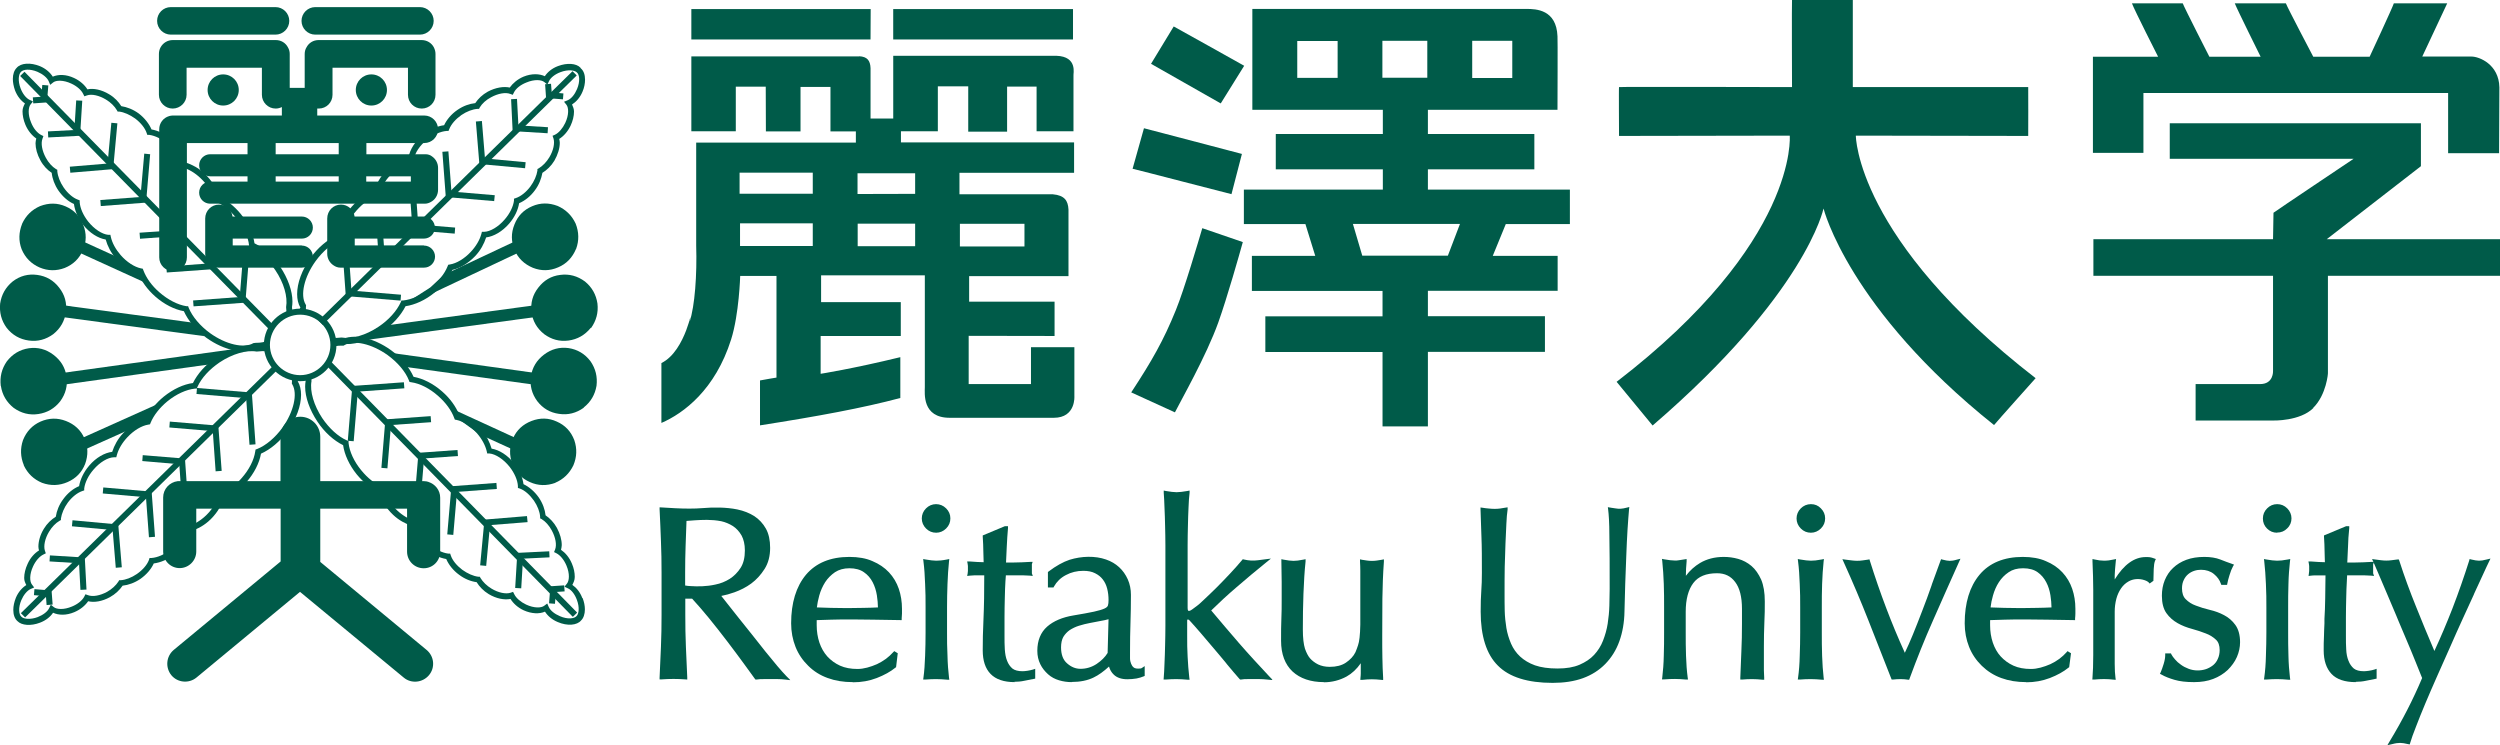 <?xml version="1.0" encoding="UTF-8"?>
<svg id="Layer_2" data-name="Layer 2" xmlns="http://www.w3.org/2000/svg" viewBox="0 0 165.33 49.27">
  <defs>
    <style>
      .cls-1, .cls-2 {
        fill: none;
      }

      .cls-3 {
        fill: #005e4a;
      }

      .cls-2 {
        isolation: isolate;
      }

      .cls-4 {
        fill: #005b49;
      }
    </style>
  </defs>
  <g id="_レイヤー_2" data-name="レイヤー 2">
    <g>
      <g>
        <g>
          <g>
            <path class="cls-4" d="M161.9,10.13c.33,0,3.03,0,3.37,0,0-.38.02-4.24.02-4.35-.03-1.53-1.34-2.04-1.84-2.04h-3.26s1.46-3.1,1.65-3.52h-3.53c-.09.29-1.6,3.53-1.6,3.53h-3.73s-1.72-3.27-1.81-3.53c-.25,0-2.89,0-3.38,0,.16.41,1.71,3.53,1.71,3.53h-3.39s-1.67-3.27-1.76-3.53h-3.36c.15.42,1.73,3.53,1.73,3.53,0,0-3.95,0-4.31,0v6.36h3.34v-3.96h20.15s0,3.62,0,3.98Z"/>
            <path class="cls-4" d="M152.97,26.98c.89-.88.99-2.32.98-2.31v-6.43h11.38c0-.33,0-2.09,0-2.42h-11.46s6.09-4.72,6.23-4.83c0-.17,0-2.49,0-2.84h-16.61c0,.33,0,2.02,0,2.35h12.16s-5.15,3.45-5.3,3.57c0,.17-.03,1.75-.03,1.75h-11.88c0,.33,0,2.09,0,2.42h11.88v6.29s.05.88-.87.87h-4.25c0,.33,0,2.07,0,2.41h5.14s1.77.05,2.65-.83Z"/>
          </g>
          <path class="cls-4" d="M120.6,13.81s1.66,6.63,11.27,14.3c.21-.26,2.75-3.1,2.75-3.1-11.89-9.2-11.89-16.04-11.89-16.04,0,0,11.38.02,11.4.02.01,0,0-3.23,0-3.23,0,0-11.6,0-11.6,0,0,0,0-5.76,0-5.76,0,0-4.04,0-4.02,0-.02.02,0,5.76,0,5.76,0,0-11.46-.03-11.44,0-.02-.03,0,2.89,0,3.23.39,0,11.29-.02,11.29-.02,0,0,.6,7.02-11.45,16.28.24.3,2.17,2.63,2.38,2.89,10.14-8.72,11.3-14.34,11.3-14.34Z"/>
          <g>
            <path class="cls-4" d="M56.82,3.73h-11.1c0,.54,0,4.68,0,4.95h2.94v-2.95h1.98s.01,2.66.01,2.96c.32,0,1.97,0,2.29,0,0-.3,0-2.94,0-2.94h1.98v2.94c.34,0,1.68,0,1.68,0v.74h-10.56v6.81c.06,1.93-.09,3.99-.43,5.03.2-1.28-.2,1.92-1.87,2.74,0,.24,0,3.3,0,3.96,1.48-.64,3.56-2.2,4.61-5.52.53-1.68.6-4.2.6-4.2h2.4v6.72s-.85.14-1.09.19c0,.3,0,2.58,0,2.97,3.83-.6,6.81-1.15,9.28-1.81v-2.7c-3.16.77-5.27,1.1-5.27,1.1v-2.5h5.3c0-.33,0-1.91,0-2.24h-5.27v-1.77h6.86c0,1.45,0,7.39,0,7.39,0,.39-.2,2.04,1.66,2.03,0,0,6.85,0,6.87,0,1.47,0,1.36-1.44,1.36-1.43v-3.24c-.34,0-2.53,0-2.87,0v2.44h-4.12v-3.19s5.3.01,5.68.01c0-.33,0-2.27,0-2.27,0,0-5.65,0-5.65,0v-1.69s6.57,0,6.57,0c0,0,0-2.83,0-4.4-.03-.59-.26-.94-1.03-1.01h-6.18v-1.42s7.58,0,7.58,0c0,0,0-2.02,0-2.01,0,0-11.45,0-11.45,0v-.74s2.12,0,2.44,0v-2.97h2.01v3c.32,0,2.25,0,2.57,0v-2.98h1.95v2.95h2.44c0-.33,0-3.61,0-3.68-.03-.09.31-1.26-1.13-1.31h-10.79v4.15h-1.5s0-2.13,0-3.33c-.02-.51-.22-.76-.75-.79ZM53.75,16.27h-4.81v-1.5h4.81v1.5ZM53.75,12.81h-4.84v-1.39h4.84v1.39ZM63.48,14.8h4.27v1.5h-4.27v-1.5ZM60.52,16.28h-3.8v-1.49h3.8v1.49ZM60.52,11.46v1.36s-3.81.01-3.81.01v-1.37h3.81Z"/>
            <path class="cls-4" d="M70.96,2.61c0-.33,0-1.67,0-2.01h-11.89c0,.33,0,1.68,0,2.01h11.89Z"/>
            <path class="cls-4" d="M57.57,2.61c0-.33.01-1.67.01-2.01h-11.86c0,.33,0,1.67,0,2.01h11.84Z"/>
          </g>
          <g>
            <path class="cls-4" d="M77.62,1.75c-.17.28-1.32,2.17-1.5,2.47.33.19,4.3,2.44,4.61,2.62.17-.28,1.36-2.19,1.55-2.49-.34-.19-4.34-2.43-4.66-2.6Z"/>
            <path class="cls-4" d="M75.65,8.49c-.09.31-.66,2.35-.75,2.67.37.08,6.19,1.6,6.54,1.68.08-.31.61-2.34.69-2.66-.36-.09-6.14-1.62-6.48-1.7Z"/>
            <path class="cls-4" d="M82.19,16.01c-.3-.1-2.34-.8-2.68-.92-.24.81-1.2,4.08-1.75,5.42-.81,2-1.58,3.35-2.95,5.44.32.15,2.58,1.18,2.89,1.32.37-.74,2.08-3.74,2.87-5.95.58-1.62,1.41-4.55,1.62-5.31Z"/>
            <path class="cls-4" d="M103.01,19.24c0-.32,0-2,0-2.32-.37,0-4.29,0-4.29,0l.86-2.1s3.88,0,4.24,0v-2.28c-.39,0-9.39,0-9.39,0v-1.34h7.04c0-.32,0-2.02,0-2.34-.39,0-7.04,0-7.04,0v-1.6s7.59,0,8.57,0c0-.38.02-4.77,0-4.86-.07-1.77-1.41-1.81-2.06-1.81,0,0-17.71,0-18.12,0v6.67h8.63v1.6h-7.08c0,.32,0,2.02,0,2.34h7.08v1.34h-9.19c0,.32,0,1.96,0,2.28.36,0,4.07,0,4.07,0l.65,2.1h-4.19c0,.32,0,2,0,2.32.4,0,8.64,0,8.64,0v1.68h-7.75c0,.31,0,2.04,0,2.36.4,0,7.75,0,7.75,0v4.92c.35,0,2.65,0,3,0v-4.93h7.74c0-.31,0-2.03,0-2.36h-7.74v-1.68h8.57ZM97.36,2.7h2.65v2.46h-2.65v-2.46ZM88.46,5.15h-2.67v-2.44h2.67v2.44ZM91.42,2.7h2.97v2.44h-2.97v-2.44ZM90.09,16.91l-.62-2.1h7.08l-.8,2.1h-5.66Z"/>
          </g>
        </g>
        <g>
          <g>
            <path class="cls-4" d="M43.82,35.78c-.03-.69-.05-1.39-.09-2.1.31.02.62.04.93.05.3.02.61.02.92.02s.62-.01.93-.04c.3-.03.61-.04.93-.04.45,0,.89.04,1.3.13.41.09.77.23,1.08.43.31.2.55.46.73.79.18.32.27.73.27,1.21,0,.52-.12.97-.35,1.34-.23.37-.52.68-.85.92-.34.24-.7.43-1.08.57-.39.13-.73.22-1.05.27.13.16.31.39.53.68.23.29.48.61.76.96.28.35.57.72.88,1.1.3.38.6.75.88,1.1.28.35.55.67.8.97.25.29.45.51.6.66-.16-.02-.33-.03-.49-.03h-.96c-.16,0-.32.01-.47.03-.16-.23-.41-.57-.74-1.02-.33-.45-.69-.94-1.1-1.46-.4-.52-.81-1.04-1.23-1.55-.42-.51-.8-.95-1.15-1.31h-.62v1.18c0,.72.01,1.42.04,2.11.03.69.06,1.38.09,2.04-.25-.02-.51-.03-.79-.03s-.54.01-.79.03c.03-.67.06-1.35.09-2.04.03-.69.04-1.39.04-2.11v-2.79c0-.71-.01-1.41-.04-2.1ZM45.69,38.88c.18,0,.37.02.59.02.34,0,.69-.04,1.05-.11.36-.08.69-.21,1-.4.3-.19.55-.44.75-.76.2-.32.3-.72.3-1.21,0-.42-.08-.77-.24-1.04-.16-.28-.36-.5-.61-.66-.25-.16-.52-.27-.81-.33-.29-.06-.58-.09-.86-.09-.38,0-.69,0-.94.02-.25.02-.46.04-.63.06-.02.59-.04,1.19-.07,1.77-.02.59-.03,1.17-.03,1.75v.93c.15.03.32.05.5.06Z"/>
            <path class="cls-4" d="M52.26,44.98l-.34-.04c-.17-.02-.32-.03-.47-.03h-.96c-.15,0-.3,0-.46.03h-.07s-.04-.05-.04-.05c-.16-.23-.41-.57-.74-1.02-.32-.44-.68-.92-1.09-1.46-.38-.5-.79-1.02-1.22-1.55-.4-.49-.77-.91-1.1-1.27h-.45v1.07c0,.73.01,1.43.04,2.11.03.69.06,1.38.09,2.04v.13s-.13-.01-.13-.01c-.51-.04-1.05-.04-1.57,0h-.13s0-.12,0-.12c.03-.67.06-1.35.09-2.04.03-.69.04-1.39.04-2.1v-2.79c0-.71-.01-1.42-.04-2.1-.03-.69-.05-1.38-.09-2.1v-.13s.18.01.18.01c.29.02.58.04.86.05.6.03,1.24.04,1.84-.01.68-.06,1.53-.06,2.26.09.43.09.8.24,1.12.44.32.21.58.49.77.83.19.34.28.77.28,1.27,0,.54-.12,1.01-.37,1.4-.24.38-.54.71-.88.96-.34.25-.72.44-1.11.58-.31.11-.6.19-.87.24.11.14.25.32.41.52.23.29.48.61.76.96.28.35.57.72.88,1.1.3.38.59.75.87,1.1.28.35.55.67.79.96.25.3.45.51.59.66l.24.24ZM45.08,39.37h.79l.03.04c.35.36.74.8,1.15,1.31.43.53.84,1.05,1.23,1.55.42.54.78,1.02,1.1,1.46.3.42.54.74.7.96.14-.01.28-.02.42-.02h.96c.06,0,.12,0,.19,0-.11-.12-.24-.27-.39-.44-.25-.29-.51-.62-.8-.97-.28-.35-.57-.72-.88-1.1-.3-.39-.6-.75-.88-1.1-.28-.35-.54-.67-.76-.96-.23-.29-.41-.52-.54-.68l-.13-.16.2-.03c.3-.04.65-.13,1.03-.26.37-.13.72-.32,1.05-.55.32-.23.59-.53.82-.89.22-.35.33-.78.33-1.28,0-.46-.09-.85-.25-1.16-.17-.31-.4-.56-.69-.75-.29-.19-.64-.33-1.04-.41-.71-.15-1.53-.15-2.19-.09-.61.05-1.26.05-1.87.02-.26-.01-.52-.03-.8-.05.03.67.05,1.33.08,1.97.03.68.04,1.39.04,2.1v2.79c0,.71-.01,1.42-.04,2.11-.03.65-.05,1.28-.08,1.91.44-.03.9-.03,1.34,0-.03-.63-.06-1.27-.08-1.91-.03-.68-.04-1.39-.04-2.11v-1.3ZM46.28,39.02c-.22,0-.42,0-.6-.02-.19-.01-.36-.03-.51-.07l-.09-.02v-1.02c0-.59.01-1.18.03-1.76.02-.58.04-1.17.06-1.77v-.1s.1-.01.1-.01c.18-.02.39-.04.64-.06.5-.03,1.15-.07,1.83.07.3.06.59.18.85.35.26.17.48.4.65.7.17.29.25.66.25,1.1,0,.51-.11.94-.32,1.27-.21.33-.48.6-.79.8-.31.19-.66.33-1.04.41-.37.08-.73.12-1.07.12ZM45.31,38.72c.12.02.25.04.38.04.44.03,1.03.03,1.61-.1.36-.07.67-.2.96-.38.28-.18.52-.42.72-.73.19-.3.28-.68.28-1.15,0-.4-.08-.73-.22-.99-.15-.26-.34-.47-.57-.62-.24-.15-.5-.26-.77-.32-.66-.13-1.29-.09-1.77-.06-.2.01-.37.03-.53.04-.02.56-.04,1.12-.06,1.67-.02.57-.03,1.16-.03,1.75v.83Z"/>
          </g>
          <g>
            <path class="cls-4" d="M53.38,38.09c.63-.76,1.56-1.14,2.77-1.14.58,0,1.07.09,1.49.27.42.18.77.42,1.05.72.28.3.49.65.63,1.05.13.4.2.83.2,1.28,0,.11,0,.22,0,.32,0,.1-.01.21-.02.32-.59-.01-1.17-.02-1.74-.03-.58,0-1.16-.02-1.74-.02-.36,0-.71,0-1.06.02-.35.01-.71.02-1.07.03-.01.05-.01.13-.01.24v.21c0,.42.06.82.19,1.19.12.37.31.68.54.95.24.27.53.48.88.63.35.15.75.23,1.21.23.22,0,.44-.03.67-.09.23-.06.45-.14.67-.24.22-.1.42-.22.61-.36.19-.14.35-.29.5-.45l.08.05-.1.8c-.33.26-.73.48-1.21.67-.48.18-.99.28-1.51.28-.59,0-1.12-.09-1.6-.27-.48-.18-.9-.44-1.25-.78-.35-.34-.62-.74-.81-1.21-.19-.47-.29-.97-.29-1.51,0-1.33.32-2.38.95-3.13ZM55.17,37.74c-.28.18-.5.41-.68.69-.18.28-.32.58-.41.91-.09.33-.15.64-.17.94.34.01.69.02,1.05.03.36.01.72.02,1.07.02s.72,0,1.09-.02c.37-.01.73-.02,1.07-.03,0-.29-.02-.6-.07-.93-.05-.33-.15-.63-.29-.91-.15-.28-.35-.52-.61-.7-.26-.18-.6-.28-1.02-.28-.4,0-.74.09-1.02.28Z"/>
            <path class="cls-4" d="M56.38,45.11c-.6,0-1.15-.09-1.64-.27-.5-.18-.93-.45-1.29-.81-.36-.35-.65-.77-.84-1.25-.19-.48-.29-1-.29-1.56,0-1.35.33-2.43.98-3.21.66-.78,1.62-1.18,2.87-1.18.59,0,1.11.09,1.53.28.43.18.8.43,1.09.74.29.31.51.68.65,1.09.14.41.21.86.21,1.32,0,.11,0,.22,0,.32,0,.1-.01.21-.02.32v.11s-1.86-.03-1.86-.03c-.92-.01-1.88-.03-2.8,0l-.96.03s0,.08,0,.13v.21c0,.41.06.79.18,1.15.12.35.29.65.52.91.23.25.51.46.84.61.33.15.72.22,1.16.22.2,0,.41-.03.64-.09.23-.06.44-.14.65-.23.21-.1.41-.22.59-.35.18-.14.34-.28.48-.44l.07-.07.23.14-.11.92-.04.03c-.33.27-.75.5-1.24.69-.49.19-1.02.28-1.55.28ZM56.15,37.07c-1.17,0-2.08.37-2.68,1.1-.61.73-.93,1.76-.93,3.06,0,.52.09,1.02.28,1.47.18.45.45.84.78,1.17.34.33.75.58,1.21.75.47.17.99.26,1.56.26.5,0,.99-.09,1.46-.27.45-.17.83-.38,1.14-.62l.07-.55c-.11.11-.23.21-.37.31-.2.15-.41.27-.63.38-.21.1-.45.19-.69.25-.24.06-.48.09-.7.09-.47,0-.89-.08-1.25-.25-.36-.17-.67-.39-.92-.66-.25-.28-.44-.61-.57-.99-.13-.38-.19-.79-.19-1.22v-.21c0-.12,0-.21.02-.27l.02-.09,1.16-.03c.93-.03,1.89-.02,2.81,0l1.63.03c0-.07,0-.14.01-.2,0-.1,0-.2,0-.31,0-.44-.07-.86-.2-1.25-.13-.38-.33-.72-.6-1.01-.27-.28-.61-.52-1.01-.69-.4-.17-.88-.26-1.44-.26ZM56.02,40.45c-.35,0-.71,0-1.07-.02-.36,0-.71-.02-1.05-.03h-.12s0-.13,0-.13c.02-.29.08-.61.18-.96.09-.34.24-.66.42-.94.18-.29.42-.53.71-.73.29-.2.66-.3,1.08-.3.45,0,.81.1,1.09.3.27.19.49.44.64.74.15.3.26.61.31.95.05.33.07.65.07.94v.11h-.11c-.35.01-.71.02-1.07.03-.37.01-.73.02-1.09.02ZM54.03,40.17c.3.01.61.02.92.03.74.02,1.42.02,2.15,0,.33,0,.65-.02.96-.03,0-.25-.03-.52-.07-.8-.05-.31-.14-.6-.28-.87-.14-.27-.33-.49-.58-.66-.24-.17-.56-.26-.96-.26-.37,0-.69.09-.95.26-.26.18-.48.4-.65.66-.17.27-.3.56-.39.88-.08.29-.13.55-.16.79Z"/>
          </g>
          <g>
            <path class="cls-4" d="M61.33,33.71c.16-.16.35-.24.58-.24s.42.08.58.24c.16.16.24.36.24.58s-.08.42-.24.58c-.16.16-.36.24-.58.24s-.42-.08-.58-.24c-.16-.16-.24-.36-.24-.58s.08-.42.24-.58ZM61.3,38.62c-.02-.54-.05-1.03-.11-1.5.3.05.55.08.73.08s.43-.03.73-.08c-.05.47-.08.96-.1,1.5-.02.54-.02,1.05-.02,1.53v1.69c0,.49,0,1,.02,1.53.02.53.05,1.02.1,1.45-.25-.02-.49-.03-.73-.03s-.48.01-.73.03c.06-.43.1-.92.11-1.45.02-.54.03-1.05.03-1.53v-1.69c0-.49,0-1-.03-1.53Z"/>
            <path class="cls-4" d="M61.05,44.95l.02-.14c.06-.42.09-.91.11-1.44.02-.52.03-1.03.03-1.53v-1.69c0-.5,0-1.01-.03-1.53-.02-.54-.05-1.03-.11-1.49l-.02-.16.16.03c.3.05.54.08.71.08s.41-.02.71-.08l.15-.03-.02.16c-.05.47-.08.97-.1,1.49-.02.53-.03,1.05-.03,1.53v1.69c0,.48,0,1,.03,1.53.01.52.05,1.01.1,1.44l.02.14h-.14c-.52-.05-.92-.05-1.44-.01h-.15ZM61.91,44.68c.19,0,.39,0,.6.02-.04-.4-.07-.84-.09-1.32-.02-.53-.02-1.05-.02-1.54v-1.69c0-.49,0-1,.02-1.54.01-.47.04-.93.08-1.36-.24.04-.44.06-.6.06s-.35-.02-.6-.06c.05.42.08.87.1,1.36.02.52.02,1.04.02,1.54v1.69c0,.5,0,1.02-.02,1.54-.02.48-.05.92-.1,1.32.21-.01.41-.02.6-.02ZM61.91,35.23c-.26,0-.48-.09-.67-.28-.18-.18-.28-.41-.28-.66s.09-.48.28-.67c.18-.18.41-.28.66-.28s.48.09.67.28c.18.18.28.4.28.66s-.09.48-.28.67c-.18.18-.41.28-.66.28ZM61.91,33.58c-.2,0-.36.07-.5.21-.14.14-.21.3-.21.5s.07.36.21.5c.14.14.3.21.5.21s.36-.07.5-.21c.14-.14.21-.3.21-.5s-.07-.36-.21-.5c-.14-.14-.3-.21-.5-.21Z"/>
          </g>
          <g>
            <path class="cls-4" d="M66.54,34.94c-.03.41-.06.81-.07,1.21-.02.39-.03.79-.05,1.19.12,0,.34,0,.66,0,.32,0,.68-.02,1.06-.04-.01.03-.02.09-.02.18v.34c0,.08,0,.13.02.16-.14-.01-.29-.02-.44-.02-.15,0-.31,0-.49,0h-.79s-.03.22-.04.52c-.02.3-.03.66-.04,1.08-.01.42-.02.85-.02,1.31,0,.46,0,.86,0,1.22,0,.3,0,.6.02.89.02.29.07.55.15.79.09.23.22.42.39.56.17.14.42.21.75.21.08,0,.2-.01.35-.03.15-.02.27-.05.38-.08v.39c-.18.03-.39.07-.61.12-.22.05-.43.07-.64.07-.68,0-1.18-.17-1.51-.5-.32-.34-.48-.83-.48-1.48,0-.29,0-.61.02-.95.01-.34.02-.71.04-1.12.01-.41.03-.85.04-1.35,0-.49.02-1.04.02-1.65h-.52c-.09,0-.18,0-.28,0-.1,0-.2.01-.31.02.01-.07.02-.13.02-.19,0-.06.01-.12.01-.19,0-.06,0-.11-.01-.16,0-.06-.01-.11-.02-.16.49.03.84.04,1.07.04,0-.21-.02-.48-.02-.81,0-.32-.02-.66-.04-1l1.34-.57h.08Z"/>
            <path class="cls-4" d="M67.1,45.11c-.71,0-1.24-.18-1.59-.54-.35-.36-.52-.88-.52-1.56,0-.29,0-.61.01-.96.01-.34.02-.71.04-1.12.02-.41.03-.86.04-1.35,0-.46.01-.97.01-1.53h-.4c-.08,0-.18,0-.27,0-.09,0-.19.01-.3.02l-.16.02.03-.15c.01-.06.02-.12.02-.18,0-.06,0-.12,0-.18,0-.05,0-.1,0-.15,0-.05-.01-.1-.02-.15l-.03-.15h.15c.4.03.71.05.94.05,0-.19-.01-.42-.02-.69,0-.32-.02-.66-.04-1v-.08s1.46-.61,1.46-.61h.21v.13c-.04.41-.06.81-.08,1.2-.01.35-.03.71-.05,1.07.13,0,.31,0,.54,0,.32,0,.67-.02,1.05-.04h.17s-.05.15-.05.15c0,0,0,.03,0,.14v.34c0,.09,0,.12,0,.13l.06.17-.18-.02c-.14,0-.28-.02-.43-.02-.15,0-.31,0-.48,0h-.69c0,.07-.02.2-.03.41-.02.3-.03.66-.04,1.08-.01.42-.02.85-.02,1.3,0,.45,0,.86,0,1.22,0,.3,0,.6.02.89.02.28.06.53.15.75.08.21.2.38.35.51.15.12.38.18.67.18.08,0,.19-.01.33-.03.13-.02.26-.05.36-.08l.15-.05v.65l-.1.02c-.18.04-.38.07-.61.12-.23.05-.45.07-.67.07ZM64.7,37.83h.63v.12c0,.61,0,1.16-.02,1.65,0,.49-.02.94-.04,1.35-.02.41-.03.78-.04,1.12,0,.34-.01.66-.01.95,0,.61.15,1.09.45,1.4.3.31.78.47,1.42.47.2,0,.4-.02.62-.07.18-.04.36-.08.52-.11v-.14c-.08.02-.16.03-.25.05-.15.02-.27.04-.36.04-.35,0-.63-.08-.82-.24-.19-.15-.33-.36-.43-.61-.09-.24-.14-.52-.16-.83-.02-.29-.02-.6-.02-.9,0-.36,0-.76,0-1.22,0-.45.01-.89.02-1.31.01-.42.02-.78.04-1.09.01-.3.03-.48.04-.54l.02-.09h.89c.17,0,.34,0,.49,0,.1,0,.2,0,.3.01v-.43c-.33.02-.63.03-.92.03-.32,0-.55,0-.67,0h-.13v-.13c.03-.4.05-.79.06-1.19.01-.34.04-.7.06-1.06l-1.17.5c.02.31.03.62.04.92,0,.32.01.59.02.81v.12s-.12,0-.12,0c-.21,0-.53-.01-.93-.04,0,0,0,.02,0,.03,0,.05,0,.11,0,.17,0,.07,0,.13,0,.2,0,.02,0,.03,0,.04.06,0,.11,0,.17,0,.1,0,.19,0,.28,0Z"/>
          </g>
          <g>
            <path class="cls-4" d="M70.77,37.15c.41-.13.83-.19,1.27-.19.39,0,.75.06,1.07.17.32.12.6.28.83.49.23.21.41.46.54.76.13.3.2.63.2.98,0,.62-.01,1.23-.03,1.84-.02.61-.03,1.26-.03,1.94,0,.13,0,.27,0,.41,0,.15.03.28.07.39.04.11.1.21.19.28.08.08.2.11.37.11.05,0,.11,0,.17,0,.06,0,.11-.02.17-.06v.36c-.12.05-.27.1-.45.13-.18.03-.37.05-.59.05-.35,0-.62-.09-.81-.27-.19-.18-.3-.41-.33-.69-.39.39-.77.68-1.15.86-.38.18-.84.28-1.39.28-.27,0-.54-.04-.79-.11-.26-.08-.49-.2-.69-.38-.2-.17-.36-.38-.48-.63-.13-.24-.19-.52-.19-.84,0-.65.2-1.15.61-1.51.4-.36.96-.59,1.68-.71.58-.1,1.04-.18,1.37-.25.33-.07.57-.14.73-.22.16-.08.25-.16.28-.27.03-.1.05-.24.05-.4,0-.27-.03-.53-.1-.78-.06-.25-.17-.46-.31-.65-.14-.18-.33-.33-.55-.45-.23-.11-.5-.17-.83-.17-.43,0-.83.1-1.21.29-.37.19-.65.46-.83.81h-.18v-.84c.49-.37.94-.62,1.35-.75ZM72.79,40.95c-.24.04-.49.09-.73.14-.25.05-.49.11-.73.19-.24.07-.46.18-.65.31-.19.13-.34.29-.45.49-.11.2-.17.44-.17.75,0,.51.15.89.44,1.15.29.26.62.39.97.39.41,0,.78-.11,1.12-.34.34-.23.6-.49.78-.8l.06-2.43c-.18.06-.39.12-.64.16Z"/>
            <path class="cls-4" d="M70.87,45.11c-.28,0-.56-.04-.83-.12-.27-.08-.52-.21-.73-.4-.21-.19-.39-.41-.51-.66-.13-.26-.2-.56-.2-.89,0-.68.22-1.22.65-1.6.42-.37,1.01-.62,1.74-.74.56-.09,1.02-.18,1.36-.25.32-.07.55-.14.7-.21.13-.06.2-.13.22-.2.03-.09.04-.21.04-.36,0-.26-.03-.51-.09-.75-.06-.23-.15-.43-.29-.61-.13-.17-.29-.3-.51-.41-.21-.11-.47-.16-.78-.16-.41,0-.8.09-1.15.28-.35.18-.61.44-.79.76l-.03.06h-.37v-1.02l.05-.04c.49-.37.96-.63,1.38-.77.8-.25,1.7-.27,2.41-.02.35.12.63.29.87.51.24.22.43.49.57.8.14.31.21.66.21,1.03,0,.62-.01,1.24-.03,1.85-.02.59-.03,1.24-.03,1.94,0,.13,0,.26,0,.41,0,.13.03.25.07.35.04.1.09.18.16.24.08.08.24.1.44.08.05,0,.08-.01.12-.04l.18-.12v.65l-.07.03c-.13.06-.29.1-.47.14-.19.03-.39.05-.61.05-.38,0-.68-.1-.89-.3-.16-.15-.26-.33-.32-.54-.35.32-.69.57-1.03.73-.39.19-.88.29-1.44.29ZM71.65,37.52c.34,0,.64.06.88.18.24.12.44.28.59.48.15.2.26.43.33.69.07.26.1.53.1.81,0,.18-.02.32-.06.43-.04.13-.15.25-.34.34-.17.08-.41.16-.76.23-.35.08-.81.16-1.37.26-.69.11-1.23.34-1.62.68-.38.34-.57.8-.57,1.42,0,.29.06.56.17.78.11.23.27.43.46.59.18.16.4.28.64.35.24.07.5.11.76.11.53,0,.98-.09,1.34-.26.36-.18.74-.46,1.12-.84l.17-.17.03.24c.03.25.13.45.29.61.16.15.41.23.73.23.21,0,.4-.02.57-.05.14-.02.25-.06.35-.09v-.11s-.03,0-.05,0c-.06,0-.12,0-.18,0-.19,0-.34-.05-.45-.15-.09-.09-.16-.2-.22-.33-.05-.12-.08-.27-.08-.43,0-.15,0-.29,0-.42,0-.7,0-1.35.03-1.95.02-.61.03-1.23.03-1.84,0-.34-.06-.65-.19-.93-.12-.28-.3-.53-.51-.72-.22-.2-.47-.35-.79-.46-.66-.23-1.51-.21-2.26.03-.38.12-.81.36-1.26.69v.65c.19-.33.48-.59.84-.78.39-.2.82-.3,1.26-.3ZM71.46,44.47c-.39,0-.74-.14-1.05-.42-.32-.28-.47-.7-.47-1.24,0-.32.06-.59.19-.81.12-.21.28-.39.48-.53.2-.14.43-.24.68-.32.25-.08.5-.14.75-.19.25-.05.5-.1.74-.14.24-.05.44-.1.62-.16l.16-.06-.07,2.64-.02.03c-.19.32-.47.6-.82.83-.36.24-.76.36-1.19.36ZM73.31,40.95c-.15.04-.31.08-.5.11-.24.04-.49.09-.73.14-.24.04-.48.11-.72.18-.23.07-.43.17-.62.29-.17.12-.31.27-.42.45-.1.18-.15.41-.15.69,0,.47.13.83.4,1.06.27.24.56.36.89.36.38,0,.74-.11,1.06-.32.31-.21.56-.45.73-.73l.06-2.23Z"/>
          </g>
          <g>
            <path class="cls-4" d="M77.17,36.07c0-.43-.01-.86-.02-1.28,0-.42-.02-.82-.04-1.21-.01-.38-.03-.71-.05-.98.3.05.55.08.73.08s.43-.03.73-.08c-.02.27-.04.6-.06.98-.02.38-.03.79-.04,1.21-.01.42-.02.85-.03,1.28,0,.43,0,.83,0,1.2v2.96c0,.21.07.31.2.31.09,0,.18-.04.28-.11.1-.07.22-.16.35-.26.1-.08.26-.22.49-.44.23-.22.49-.47.78-.75.29-.28.58-.59.88-.92.31-.32.58-.63.83-.92.22.05.42.08.62.08.12,0,.24,0,.36-.02.12-.02.27-.03.45-.06-.68.55-1.33,1.09-1.96,1.63-.62.54-1.22,1.08-1.78,1.63.62.75,1.25,1.49,1.91,2.24.66.75,1.32,1.48,2,2.2-.18-.02-.35-.03-.49-.03h-.82c-.14,0-.29.01-.44.03-.24-.27-.51-.59-.81-.95-.3-.36-.6-.72-.9-1.08-.3-.36-.58-.69-.85-1-.27-.31-.5-.57-.7-.78-.03-.04-.07-.08-.11-.12-.04-.03-.09-.05-.13-.05-.11,0-.16.07-.16.2v.97c0,.48,0,.96.03,1.42.02.46.06.92.11,1.39-.25-.02-.49-.03-.73-.03s-.48.01-.73.03c.02-.25.04-.56.05-.94.02-.38.03-.78.04-1.2.01-.42.02-.85.02-1.28,0-.43,0-.83,0-1.2v-2.94c0-.37,0-.77,0-1.2Z"/>
            <path class="cls-4" d="M84.1,44.97l-.31-.03c-.19-.02-.35-.03-.48-.03h-.82c-.13,0-.27,0-.42.03h-.06s-.04-.04-.04-.04c-.24-.27-.51-.59-.81-.95l-.11-.14c-.26-.32-.53-.63-.79-.94-.3-.35-.58-.69-.85-1-.27-.32-.51-.58-.69-.78-.03-.04-.06-.07-.1-.1-.03-.02-.05-.02-.06-.02-.03,0-.05,0-.05.08v.97c0,.48,0,.96.03,1.41.02.45.06.92.11,1.38l.02.14h-.14c-.53-.05-.92-.05-1.44-.01h-.14s.01-.13.01-.13c.02-.25.04-.56.05-.93.02-.38.03-.78.04-1.2.01-.42.02-.85.02-1.28,0-.43,0-.83,0-1.2v-2.94c0-.37,0-.76,0-1.2,0-.43-.01-.86-.02-1.28-.01-.42-.02-.82-.04-1.21-.01-.38-.03-.71-.05-.98v-.15s.14.03.14.03c.29.05.53.08.71.08s.42-.03.71-.08l.15-.03v.15c-.03.26-.06.58-.07.97-.02.38-.03.79-.04,1.21-.01.42-.02.85-.02,1.28,0,.43,0,.83,0,1.2v2.96c0,.19.06.19.08.19.06,0,.13-.03.21-.09.1-.08.22-.16.35-.26.07-.05.21-.17.48-.43.23-.21.49-.47.78-.75.28-.28.57-.58.88-.91.29-.31.57-.62.82-.92l.05-.06.07.02c.34.08.63.09.93.05.12-.02.27-.04.46-.06l.4-.05-.31.25c-.68.55-1.34,1.1-1.95,1.63-.61.52-1.17,1.04-1.69,1.55.6.72,1.22,1.44,1.83,2.15.65.75,1.33,1.48,2,2.2l.22.23ZM78.54,40.73c.07,0,.13.02.2.07.06.04.1.09.14.14.18.19.41.45.69.77.27.31.56.65.85,1.01.26.31.52.63.79.94l.11.14c.29.34.54.64.77.9.14-.02.27-.02.39-.02h.82c.06,0,.13,0,.2,0-.61-.65-1.21-1.32-1.8-1.99-.64-.73-1.29-1.49-1.91-2.24l-.07-.08.08-.08c.54-.53,1.14-1.09,1.78-1.64.52-.45,1.07-.91,1.64-1.37-.02,0-.03,0-.05,0-.31.04-.61.03-.95-.04-.24.28-.51.58-.79.87-.32.34-.61.64-.89.92-.29.29-.55.54-.78.76-.22.21-.4.36-.5.45-.13.1-.25.18-.35.26-.12.09-.24.14-.35.14-.09,0-.31-.04-.31-.42v-2.96c0-.37,0-.77,0-1.2,0-.43.01-.86.03-1.28.01-.42.03-.83.04-1.21.02-.32.03-.6.05-.83-.24.04-.44.05-.6.05s-.36-.02-.6-.05c.02.24.03.52.04.84.02.38.03.79.04,1.21.01.42.02.85.02,1.28,0,.43,0,.83,0,1.2v2.94c0,.37,0,.77,0,1.2,0,.43-.01.86-.02,1.28,0,.42-.02.82-.04,1.2-.01.31-.03.58-.04.81.43-.03.77-.03,1.2,0-.05-.42-.08-.84-.1-1.25-.02-.46-.03-.94-.03-1.42v-.97c0-.23.14-.31.28-.31Z"/>
          </g>
          <g>
            <path class="cls-4" d="M84.86,40.91c.02-.41.02-.81.02-1.21,0-.38,0-.79,0-1.23,0-.44-.01-.89-.02-1.35.27.05.5.08.69.08.17,0,.4-.03.67-.08-.06.65-.1,1.36-.13,2.14-.03.77-.04,1.57-.04,2.38,0,.56.05.99.15,1.29.1.3.22.52.36.67.15.17.34.32.58.43.23.11.51.17.82.17.45,0,.83-.1,1.14-.3.3-.2.52-.45.67-.74.08-.18.14-.34.18-.47.04-.13.08-.3.1-.52.03-.22.04-.51.05-.88,0-.37,0-.87,0-1.51v-1.37c0-.24,0-.46,0-.68,0-.22-.01-.42-.02-.62.12.02.23.04.34.05.11.02.22.02.34.02s.23,0,.34-.02c.11-.02.21-.03.32-.05-.05.85-.08,1.66-.09,2.44-.01.78-.02,1.61-.02,2.49,0,.49,0,.96.02,1.43.01.47.03.91.05,1.35-.22-.02-.43-.03-.63-.03s-.41.01-.63.03c0-.1.02-.2.02-.31,0-.11,0-.22,0-.34v-.7h-.03c-.28.52-.65.9-1.09,1.15-.44.24-.92.36-1.44.36-.84,0-1.51-.23-1.99-.67-.48-.45-.72-1.09-.72-1.94,0-.57,0-1.06.02-1.47Z"/>
            <path class="cls-4" d="M87.55,45.11c-.87,0-1.57-.24-2.07-.7-.5-.47-.76-1.15-.76-2.03,0-.57,0-1.07.02-1.47.02-.42.02-.82.02-1.2s0-.79,0-1.23c0-.44-.01-.89-.02-1.35v-.15s.14.03.14.03c.27.05.49.08.66.08.16,0,.37-.02.65-.08l.15-.03v.15c-.07.65-.11,1.37-.14,2.13-.03.77-.04,1.57-.04,2.38,0,.55.05.97.14,1.26.1.28.21.49.33.63.14.16.32.3.54.41.21.1.47.16.77.16.43,0,.79-.09,1.07-.28.28-.19.5-.42.63-.69.07-.17.13-.33.17-.46.04-.12.08-.29.1-.5.03-.22.04-.51.05-.86,0-.37,0-.87,0-1.51v-1.37c0-.24,0-.46,0-.68,0-.22-.01-.42-.02-.61v-.15s.14.03.14.03c.12.02.23.04.33.05.2.03.44.03.64,0,.1-.01.21-.03.32-.05l.15-.03v.15c-.06.83-.09,1.65-.1,2.44,0,.78-.01,1.61-.01,2.49,0,.49,0,.96.01,1.42.01.46.02.91.05,1.34v.14s-.13-.01-.13-.01c-.46-.05-.78-.05-1.24,0h-.14s.01-.13.01-.13c.01-.1.02-.2.02-.3,0-.11,0-.22,0-.34v-.33c-.26.38-.58.68-.94.88-.46.25-.97.38-1.5.38ZM84.98,37.26c0,.41.02.81.02,1.2,0,.45,0,.86,0,1.24s0,.79-.02,1.21c-.02.4-.02.89-.02,1.46,0,.8.23,1.43.68,1.85.46.43,1.1.64,1.91.64.5,0,.96-.12,1.39-.35.42-.23.77-.6,1.04-1.1l.03-.06h.22v.81c0,.12,0,.24,0,.35,0,.06,0,.12-.01.18.36-.03.64-.03,1.01,0-.02-.39-.03-.8-.04-1.22-.01-.46-.02-.94-.02-1.43,0-.88,0-1.71.02-2.49,0-.74.04-1.51.08-2.3-.06.01-.12.02-.18.03-.23.03-.49.03-.71,0-.07,0-.13-.02-.2-.03,0,.15.01.31.02.48,0,.22,0,.45,0,.68v1.37c0,.64,0,1.14,0,1.51,0,.36-.02.66-.05.89-.03.22-.07.41-.11.54-.05.13-.11.29-.18.48-.15.32-.39.58-.71.79-.32.21-.73.32-1.2.32-.33,0-.63-.06-.87-.18-.25-.12-.45-.28-.61-.46-.15-.16-.27-.39-.38-.71-.1-.31-.15-.76-.15-1.33,0-.81.02-1.61.04-2.38.02-.7.06-1.37.11-1.99-.22.04-.39.05-.54.05-.16,0-.34-.02-.56-.05Z"/>
          </g>
          <g>
            <path class="cls-4" d="M106.53,35.4c0-.83-.04-1.41-.08-1.72.12.02.23.04.34.05.11.02.22.02.32.02.14,0,.3-.03.49-.08-.03.38-.07.83-.1,1.35-.03.53-.06,1.09-.08,1.69-.02.6-.04,1.22-.07,1.85-.02.63-.04,1.25-.05,1.84-.01.72-.12,1.37-.33,1.95-.21.57-.51,1.06-.9,1.46-.39.4-.87.7-1.44.91-.57.21-1.22.31-1.96.31-1.62,0-2.8-.37-3.54-1.1-.74-.73-1.1-1.9-1.1-3.49,0-.51.01-.96.04-1.35.03-.4.04-.8.04-1.21,0-.91,0-1.71-.03-2.42-.02-.7-.04-1.3-.06-1.78.13.02.27.04.42.05.15.02.29.02.42.02.12,0,.24,0,.35-.02.11-.01.23-.03.35-.05-.02.24-.04.55-.06.93-.02.38-.04.82-.06,1.31-.02.48-.04,1.01-.05,1.57-.01.56-.02,1.15-.02,1.75,0,.37,0,.75.02,1.14.01.4.05.78.11,1.15.06.38.17.73.32,1.07.15.34.35.64.62.89.27.25.61.46,1.02.6.41.15.92.22,1.53.22s1.09-.09,1.5-.26c.41-.17.74-.4,1-.68.26-.28.46-.61.61-.97.15-.37.25-.75.32-1.15.06-.4.1-.8.11-1.2.01-.4.02-.77.02-1.1,0-1.54,0-2.72-.02-3.55Z"/>
            <path class="cls-4" d="M102.68,45.16c-1.65,0-2.87-.38-3.62-1.14-.76-.75-1.14-1.96-1.14-3.57,0-.51.01-.97.04-1.36.03-.39.04-.79.04-1.2,0-.93,0-1.72-.03-2.41-.02-.7-.04-1.3-.06-1.78v-.14s.14.02.14.02c.13.02.26.04.41.05.28.03.51.03.74,0,.1-.01.21-.03.31-.05l.19-.03v.15c-.04.24-.06.55-.08.93-.02.38-.04.82-.06,1.31-.02.48-.03,1.01-.05,1.57-.01.56-.01,1.14-.01,1.75,0,.36,0,.75.01,1.14.01.38.05.76.11,1.13.06.36.17.71.31,1.04.14.32.34.61.6.85.26.24.59.44.98.58.4.14.9.21,1.49.21s1.06-.08,1.46-.25c.39-.17.71-.38.96-.65.25-.27.45-.58.59-.94.14-.36.25-.74.31-1.13.06-.39.1-.79.11-1.19.01-.4.02-.77.02-1.1,0-1.48,0-2.68-.02-3.55,0-.82-.04-1.4-.08-1.7l-.02-.16.23.04c.09.01.18.03.27.04.23.04.43.04.76-.05l.16-.04-.02.17c-.03.38-.07.83-.1,1.35-.03.52-.06,1.09-.08,1.69l-.07,1.85c-.02.63-.04,1.25-.05,1.84-.01.73-.13,1.4-.34,1.98-.21.59-.53,1.09-.93,1.5-.4.41-.9.73-1.48.94-.58.21-1.25.31-2,.31ZM98.15,33.82c.02.46.04,1.01.06,1.64.02.69.03,1.49.03,2.42,0,.41-.01.82-.04,1.22-.03.39-.04.84-.04,1.35,0,1.55.36,2.7,1.07,3.41.71.71,1.87,1.07,3.46,1.07.72,0,1.37-.1,1.92-.3.55-.2,1.02-.5,1.39-.88.38-.39.67-.87.88-1.42.2-.56.31-1.2.33-1.91.01-.6.03-1.21.05-1.85l.02-.63c.02-.42.03-.82.05-1.22.02-.6.05-1.16.08-1.69.03-.45.06-.85.08-1.19-.28.06-.48.05-.7.02-.06,0-.12-.02-.19-.03.03.34.05.85.06,1.58.01.87.02,2.07.02,3.56,0,.33,0,.7-.02,1.11-.01.4-.05.81-.12,1.21-.06.41-.17.8-.32,1.18-.15.38-.36.72-.63,1.01-.27.29-.62.53-1.04.71-.42.18-.94.27-1.55.27s-1.14-.07-1.56-.23c-.43-.15-.78-.36-1.06-.63-.28-.26-.5-.58-.65-.93-.15-.35-.26-.72-.32-1.1-.07-.38-.11-.77-.12-1.17-.01-.4-.02-.78-.02-1.15,0-.61,0-1.19.01-1.75,0-.56.03-1.09.05-1.58.02-.49.04-.92.06-1.31.02-.31.04-.57.05-.78-.07.01-.14.02-.2.03-.24.04-.5.03-.8,0-.1,0-.19-.02-.28-.03Z"/>
          </g>
          <g>
            <path class="cls-4" d="M114.85,38.42c-.31-.42-.75-.62-1.3-.62-.76,0-1.31.23-1.66.7-.35.47-.53,1.12-.53,1.96v1.38c0,.49,0,1,.02,1.53.02.54.05,1.02.11,1.45-.25-.02-.49-.03-.73-.03s-.48.01-.73.03c.05-.43.09-.92.1-1.45.02-.54.03-1.05.03-1.53v-1.69c0-.49,0-1-.03-1.53s-.05-1.04-.1-1.5c.3.05.54.08.73.08.09,0,.18,0,.28-.02.1-.02.23-.03.36-.06-.03.43-.05.87-.05,1.3h.03c.3-.47.66-.83,1.08-1.08.42-.25.92-.38,1.51-.38.3,0,.61.04.91.13.31.09.58.23.84.45.25.21.45.5.6.86.16.36.24.83.24,1.39,0,.47-.01.94-.03,1.44-.02.49-.03,1.01-.03,1.56v1.05c0,.17,0,.35,0,.51,0,.17.01.33.02.48-.22-.02-.44-.03-.68-.03s-.45.01-.66.03c.02-.56.04-1.14.07-1.74.03-.6.04-1.21.04-1.84v-.99c0-.81-.16-1.43-.47-1.84Z"/>
            <path class="cls-4" d="M116.68,44.95h-.14c-.45-.05-.87-.05-1.32-.01h-.13s0-.12,0-.12c.02-.56.04-1.14.07-1.74.03-.59.04-1.21.04-1.83v-.99c0-.78-.15-1.38-.45-1.77-.29-.39-.68-.58-1.2-.58-.72,0-1.24.21-1.57.65-.33.44-.5,1.08-.5,1.89v1.38c0,.48,0,1,.02,1.53.02.53.05,1.01.11,1.44l.02.14h-.14c-.52-.05-.91-.05-1.44-.01h-.14s.02-.13.02-.13c.05-.43.09-.92.1-1.44.02-.53.02-1.05.02-1.53v-1.69c0-.48,0-1-.02-1.53-.02-.52-.05-1.02-.1-1.49l-.02-.16.15.03c.29.05.53.08.71.08.08,0,.16,0,.26-.02l.51-.08v.15c-.03.32-.05.64-.05.96.27-.36.59-.64.94-.85.44-.26.96-.4,1.57-.4.31,0,.63.04.95.13.32.09.62.25.88.47.26.22.47.53.64.9.16.38.24.86.24,1.44,0,.44,0,.91-.03,1.44-.02.47-.03.98-.03,1.56v1.05c0,.17,0,.34,0,.51,0,.17.02.32.02.47v.14ZM110.17,37.25c.04.43.08.88.09,1.36.02.53.02,1.05.02,1.54v1.69c0,.48,0,1-.02,1.54-.01.47-.04.92-.09,1.32.43-.02.77-.02,1.19,0-.05-.4-.08-.85-.09-1.32-.02-.53-.03-1.05-.03-1.54v-1.38c0-.86.19-1.55.55-2.03.37-.49.96-.75,1.76-.75.59,0,1.05.23,1.39.67.33.43.49,1.08.49,1.91v.99c0,.63-.01,1.25-.04,1.84-.02.55-.04,1.08-.06,1.6.38-.02.73-.02,1.09,0,0-.11-.01-.23-.02-.35,0-.17,0-.34,0-.51v-1.05c0-.58,0-1.09.03-1.57.02-.52.03-.99.03-1.43,0-.54-.07-.99-.22-1.34-.15-.34-.34-.62-.57-.82-.24-.2-.5-.34-.79-.42-.3-.08-.6-.13-.88-.13-.56,0-1.05.12-1.45.37-.4.24-.75.59-1.05,1.04l-.03.05h-.21v-.12c0-.38.01-.77.04-1.16l-.22.03c-.11.02-.21.02-.3.02-.16,0-.36-.02-.6-.06Z"/>
          </g>
          <g>
            <path class="cls-4" d="M119.17,33.71c.16-.16.36-.24.58-.24s.42.08.58.24c.16.16.24.36.24.58s-.08.42-.24.58c-.16.16-.36.24-.58.24s-.42-.08-.58-.24c-.16-.16-.24-.36-.24-.58s.08-.42.24-.58ZM119.14,38.62c-.02-.54-.05-1.03-.11-1.5.3.05.55.08.73.08s.43-.03.73-.08c-.05.47-.08.96-.1,1.5-.02.54-.02,1.05-.02,1.53v1.69c0,.49,0,1,.02,1.53.02.53.05,1.02.1,1.45-.25-.02-.49-.03-.73-.03s-.48.01-.73.03c.06-.43.1-.92.11-1.45.02-.54.03-1.05.03-1.53v-1.69c0-.49,0-1-.03-1.53Z"/>
            <path class="cls-4" d="M118.89,44.95l.02-.14c.06-.42.1-.91.11-1.44.02-.52.03-1.03.03-1.53v-1.69c0-.5,0-1.01-.03-1.53-.02-.54-.05-1.03-.11-1.49l-.02-.16.16.03c.3.05.53.08.71.08s.41-.02.71-.08l.15-.03-.02.16c-.05.47-.08.97-.1,1.49-.02.53-.02,1.05-.02,1.53v1.69c0,.48,0,1,.02,1.53.02.52.05,1.01.1,1.44l.02.14h-.14c-.53-.05-.92-.05-1.44-.01h-.15ZM119.76,44.68c.19,0,.38,0,.6.02-.04-.4-.07-.84-.09-1.32-.02-.53-.02-1.05-.02-1.54v-1.69c0-.49,0-1,.02-1.54.01-.47.04-.93.08-1.36-.24.04-.44.06-.6.06s-.35-.02-.6-.06c.05.42.08.87.1,1.36.02.52.03,1.04.03,1.54v1.69c0,.5,0,1.02-.03,1.54-.02.48-.05.92-.1,1.32.21-.01.41-.02.6-.02ZM119.76,35.23c-.26,0-.48-.09-.67-.28-.18-.18-.28-.41-.28-.66s.09-.48.28-.67c.18-.18.41-.28.67-.28s.48.09.66.28c.18.18.28.4.28.66s-.09.48-.28.67c-.18.18-.41.28-.66.28ZM119.76,33.58c-.2,0-.36.07-.5.21-.14.14-.21.3-.21.5s.07.36.21.5c.14.14.3.21.5.21s.36-.07.5-.21c.14-.14.21-.3.21-.5s-.07-.36-.21-.5c-.14-.14-.3-.21-.5-.21Z"/>
          </g>
          <g>
            <path class="cls-4" d="M123.68,41c-.51-1.28-1.05-2.57-1.65-3.88.14.02.27.04.41.05.13.02.26.02.4.02.12,0,.24,0,.36-.02.12-.02.24-.03.36-.05.34,1.07.7,2.12,1.1,3.16.4,1.03.84,2.09,1.32,3.17.21-.44.43-.92.64-1.44.21-.51.42-1.04.64-1.6.21-.55.42-1.1.62-1.66.2-.55.4-1.1.59-1.63.19.05.36.08.5.08s.31-.03.5-.08c-.58,1.31-1.16,2.6-1.72,3.88-.56,1.28-1.08,2.55-1.54,3.82-.16-.02-.33-.03-.5-.03s-.35.01-.52.03c-.49-1.27-1-2.55-1.5-3.82Z"/>
            <path class="cls-4" d="M126.28,44.95h-.09c-.34-.05-.64-.05-1-.01h-.09s-.03-.07-.03-.07c-.5-1.27-1-2.55-1.5-3.82-.5-1.27-1.05-2.57-1.64-3.87l-.09-.2.21.03c.14.02.27.04.4.05.23.03.48.04.73,0,.12-.02.23-.03.35-.05l.1-.02.03.1c.33,1.05.69,2.1,1.09,3.15.36.95.77,1.94,1.22,2.93.18-.38.36-.78.53-1.2.19-.47.4-.99.63-1.6.21-.55.42-1.1.61-1.66l.02-.07c.19-.53.38-1.05.57-1.56l.04-.1.1.03c.19.05.35.08.47.08s.28-.02.47-.08l.24-.06-.1.22c-.59,1.31-1.16,2.6-1.72,3.87-.56,1.26-1.07,2.54-1.54,3.82l-.03.09ZM122.22,37.27c.56,1.24,1.08,2.48,1.56,3.69.49,1.25.98,2.5,1.47,3.74.31-.03.57-.03.87,0,.46-1.25.97-2.51,1.51-3.75.53-1.21,1.07-2.43,1.62-3.66-.27.05-.45.04-.73-.03-.18.48-.35.96-.53,1.46l-.02.07c-.2.56-.41,1.11-.62,1.66-.23.6-.44,1.13-.64,1.6-.21.5-.42.99-.64,1.44l-.11.23-.1-.23c-.49-1.08-.93-2.15-1.32-3.18-.39-1.01-.75-2.05-1.07-3.06-.09.01-.17.03-.26.04-.27.03-.54.03-.79,0-.06,0-.13-.02-.2-.03Z"/>
          </g>
          <g>
            <path class="cls-4" d="M130.99,38.09c.64-.76,1.56-1.14,2.78-1.14.57,0,1.07.09,1.49.27.42.18.77.42,1.05.72.28.3.49.65.63,1.05.14.4.2.83.2,1.28,0,.11,0,.22,0,.32,0,.1-.01.21-.02.32-.59-.01-1.17-.02-1.74-.03-.58,0-1.16-.02-1.74-.02-.36,0-.71,0-1.07.02-.35.01-.71.02-1.07.03,0,.05-.01.13-.01.24v.21c0,.42.06.82.19,1.19.12.37.31.68.54.95.24.27.53.48.88.63.35.15.75.23,1.21.23.22,0,.44-.03.67-.09.23-.06.45-.14.67-.24.22-.1.42-.22.61-.36.19-.14.35-.29.5-.45l.08.05-.1.8c-.33.26-.73.48-1.21.67-.48.18-.99.28-1.51.28-.59,0-1.12-.09-1.6-.27-.48-.18-.9-.44-1.25-.78-.35-.34-.63-.74-.82-1.21-.19-.47-.28-.97-.28-1.51,0-1.33.31-2.38.95-3.13ZM132.78,37.74c-.28.18-.51.41-.68.69-.18.28-.31.58-.41.91-.09.33-.15.64-.17.94.34.01.69.02,1.05.03.36.01.72.02,1.07.02s.72,0,1.09-.02c.37-.01.73-.02,1.08-.03,0-.29-.02-.6-.07-.93-.05-.33-.15-.63-.29-.91-.15-.28-.35-.52-.61-.7-.26-.18-.6-.28-1.02-.28s-.74.09-1.02.28Z"/>
            <path class="cls-4" d="M133.99,45.11c-.6,0-1.15-.09-1.64-.27-.5-.18-.93-.46-1.29-.81-.36-.35-.65-.77-.84-1.25-.19-.48-.29-1-.29-1.56,0-1.35.33-2.43.98-3.21.65-.78,1.62-1.18,2.86-1.18.59,0,1.11.09,1.53.28.44.18.8.43,1.09.74.29.31.51.68.65,1.09.14.41.21.85.21,1.32,0,.11,0,.22,0,.32,0,.11-.01.21-.02.32v.11s-1.86-.03-1.86-.03c-.92-.01-1.87-.03-2.8,0l-.96.03s0,.07,0,.13v.21c0,.41.06.79.18,1.15.12.35.29.66.52.91.23.25.51.46.84.61.33.15.72.22,1.16.22.21,0,.41-.03.64-.09.23-.06.44-.14.65-.23.21-.1.4-.21.59-.35.18-.14.34-.28.48-.44l.06-.07.23.14-.12.92-.04.03c-.33.27-.75.5-1.24.69-.5.19-1.02.28-1.55.28ZM133.76,37.07c-1.17,0-2.08.37-2.68,1.1-.61.73-.92,1.76-.92,3.06,0,.52.09,1.02.28,1.47.18.45.45.84.79,1.17.34.33.75.58,1.21.75.47.17.99.26,1.56.26.5,0,.99-.09,1.46-.27.45-.17.83-.38,1.14-.62l.07-.55c-.11.11-.23.21-.37.31-.2.15-.41.27-.63.38-.21.1-.44.19-.69.25-.24.06-.48.09-.7.09-.47,0-.89-.08-1.25-.25-.36-.16-.67-.39-.92-.66-.25-.28-.44-.61-.57-.99-.13-.38-.19-.79-.19-1.22v-.21c0-.12,0-.2.02-.26l.02-.09,1.16-.03c.94-.03,1.89-.02,2.81,0l1.63.03c0-.07,0-.14.01-.21,0-.1,0-.2,0-.31,0-.44-.07-.86-.2-1.25-.13-.38-.33-.72-.6-1.01-.27-.28-.61-.51-1.01-.69-.4-.17-.89-.26-1.44-.26ZM133.63,40.45c-.35,0-.7,0-1.07-.02-.36,0-.71-.02-1.05-.03h-.12s0-.13,0-.13c.02-.31.08-.63.18-.96.1-.35.24-.66.42-.94.18-.29.43-.53.71-.73.29-.2.66-.3,1.08-.3s.81.1,1.09.3c.27.19.49.44.65.74.15.29.25.61.3.95.05.33.07.65.07.94v.11h-.11c-.35.01-.7.02-1.07.03-.37.01-.73.02-1.09.02ZM131.64,40.17c.3.01.6.02.92.03.74.02,1.43.02,2.15,0,.33,0,.65-.02.96-.03,0-.25-.03-.52-.07-.8-.05-.31-.14-.61-.28-.87-.14-.27-.33-.49-.57-.66-.24-.17-.56-.26-.96-.26s-.7.09-.95.26c-.27.18-.48.4-.65.66-.17.26-.3.56-.39.88-.08.27-.13.53-.16.79Z"/>
          </g>
          <g>
            <path class="cls-4" d="M141.89,38.26c-.16-.05-.32-.08-.48-.08-.26,0-.49.06-.7.18-.21.12-.38.28-.52.48-.14.2-.25.44-.33.71-.07.28-.11.57-.11.89v1.79c0,.72,0,1.28,0,1.67,0,.39.02.69.06.93-.22-.02-.43-.03-.65-.03-.24,0-.46.01-.68.03.03-.37.05-.87.05-1.5,0-.63,0-1.41,0-2.33v-.52c0-.42,0-.91,0-1.46,0-.55-.02-1.18-.05-1.9.12.02.23.04.34.06.11.01.22.02.34.02.1,0,.2,0,.31-.02.11-.02.22-.03.34-.06-.04.39-.07.7-.07.93,0,.23,0,.44,0,.65l.03.02c.64-1.17,1.35-1.76,2.14-1.76.1,0,.18,0,.25.01.07.01.16.04.27.08-.05.13-.09.33-.1.59,0,.27-.02.51-.02.72l-.11.08c-.05-.06-.16-.13-.32-.18Z"/>
            <path class="cls-4" d="M139.96,44.95h-.15c-.48-.06-.87-.05-1.3-.01h-.14s.01-.13.01-.13c.03-.36.05-.87.05-1.49,0-.63,0-1.41,0-2.33v-.52c0-.42,0-.91,0-1.46,0-.55-.02-1.18-.05-1.89v-.15s.14.03.14.03c.12.02.23.04.33.06.19.02.37.03.61,0,.1-.02.22-.04.33-.06l.15-.03-.02.16c-.04.37-.06.68-.07.91,0,.1,0,.19,0,.28.61-.99,1.3-1.48,2.05-1.48.1,0,.19,0,.27.01.08.01.18.04.29.08l.11.04-.05.11c-.05.12-.08.3-.09.55,0,.27-.02.5-.02.72v.06l-.25.18-.07-.08s-.08-.08-.26-.14c-.38-.13-.78-.09-1.08.09-.19.11-.35.26-.48.45-.13.19-.24.42-.31.68-.07.27-.11.56-.11.86v1.79c0,.72,0,1.28,0,1.66,0,.41.02.7.05.92l.02.14ZM138.62,37.25c.03.65.04,1.24.05,1.76,0,.55,0,1.04,0,1.46v.52c0,.92,0,1.7,0,2.33,0,.56-.02,1.02-.04,1.37.35-.02.69-.03,1.06,0-.02-.21-.03-.47-.04-.8,0-.38,0-.94,0-1.67v-1.79c0-.32.04-.63.12-.92.08-.29.2-.54.34-.75.15-.21.34-.39.56-.51.36-.21.83-.26,1.27-.11.11.04.21.08.28.13,0-.19,0-.41.02-.65,0-.21.03-.38.06-.52-.05-.02-.1-.03-.14-.03-.06,0-.14-.01-.23-.01-.74,0-1.43.57-2.04,1.69l-.06.1-.2-.1v-.07c0-.21,0-.42,0-.65,0-.21.02-.47.06-.78-.06,0-.13.02-.19.03-.27.04-.47.03-.68,0-.06-.01-.13-.02-.2-.03Z"/>
          </g>
          <g>
            <path class="cls-4" d="M143.75,43.69c.11.13.25.25.41.37.16.11.33.21.54.28.2.08.41.12.64.12.21,0,.4-.03.59-.1.19-.06.36-.16.5-.27.15-.12.26-.27.35-.46.08-.19.13-.4.13-.63,0-.34-.09-.6-.28-.78-.19-.18-.42-.33-.71-.44-.28-.11-.59-.21-.92-.3-.33-.09-.64-.21-.92-.37-.28-.16-.52-.37-.71-.63-.19-.26-.28-.62-.28-1.08,0-.36.06-.68.18-.98.12-.3.29-.55.52-.77.23-.22.51-.39.84-.51.33-.13.72-.19,1.15-.19.4,0,.74.06,1.01.16.28.11.54.21.79.3-.09.16-.17.36-.24.6-.08.24-.12.42-.15.55h-.19c-.09-.26-.25-.49-.5-.7-.25-.21-.56-.31-.92-.31-.16,0-.33.03-.49.08-.16.05-.3.14-.44.24-.13.11-.24.25-.32.42-.09.17-.13.38-.13.62,0,.35.1.62.28.8.19.19.42.34.71.45.28.11.59.2.92.28.33.08.64.19.92.34.28.15.52.35.71.61.19.26.28.62.28,1.07,0,.32-.07.62-.2.93-.14.3-.33.58-.58.82-.25.24-.56.43-.91.57-.36.14-.76.2-1.22.2-.5,0-.91-.05-1.25-.15-.33-.1-.62-.21-.84-.34.06-.14.13-.33.2-.57.07-.24.11-.45.11-.61h.19c.05.11.14.23.25.36Z"/>
            <path class="cls-4" d="M145.09,45.11c-.52,0-.94-.05-1.28-.15-.34-.1-.63-.21-.87-.35l-.1-.05.05-.1c.06-.13.12-.31.2-.56.07-.23.1-.42.1-.57v-.12h.38l.03.07c.05.09.13.21.24.33.11.13.23.24.39.35.15.11.32.2.51.27.36.14.79.14,1.15.02.17-.06.33-.15.47-.26.13-.11.24-.25.31-.42.08-.17.12-.37.12-.58,0-.3-.08-.54-.25-.69-.18-.17-.4-.31-.67-.41-.28-.11-.58-.21-.91-.3-.34-.09-.67-.22-.95-.38-.3-.17-.55-.39-.74-.66-.2-.28-.3-.67-.3-1.15,0-.37.06-.71.19-1.03.13-.31.31-.59.55-.81.24-.23.53-.41.88-.54.35-.13.75-.19,1.19-.19.41,0,.77.06,1.05.17.28.11.54.21.78.29l.13.05-.07.12c-.08.15-.16.34-.23.58-.07.23-.12.41-.14.54l-.02.1h-.38l-.03-.08c-.08-.24-.23-.45-.46-.64-.22-.18-.51-.28-.85-.28-.15,0-.3.02-.45.07-.15.05-.28.12-.4.22-.12.1-.22.23-.29.38-.08.16-.12.34-.12.56,0,.31.08.56.25.72.18.18.39.32.67.42.28.11.58.2.91.28.35.08.67.2.95.35.29.15.55.37.75.65.2.28.31.66.31,1.14,0,.33-.07.66-.21.98-.14.32-.35.6-.61.86-.27.25-.59.45-.96.59-.36.14-.79.21-1.26.21ZM143.15,44.46c.2.1.45.2.72.28.32.09.73.14,1.22.14.44,0,.84-.07,1.17-.19.34-.13.63-.31.88-.55.24-.23.43-.49.56-.78.13-.29.19-.57.19-.88,0-.43-.09-.77-.26-1-.18-.25-.4-.44-.66-.58-.27-.14-.57-.25-.9-.33-.33-.08-.65-.18-.94-.29-.3-.12-.55-.27-.75-.48-.21-.21-.32-.51-.32-.89,0-.26.05-.48.14-.67.09-.19.21-.34.35-.46.14-.12.3-.21.47-.27.17-.06.35-.08.53-.08.39,0,.73.11,1,.33.24.2.41.42.51.67h.02c.03-.12.07-.28.13-.47.06-.19.12-.36.19-.5-.21-.08-.43-.16-.67-.25-.26-.1-.59-.16-.97-.16-.42,0-.79.06-1.11.18-.32.12-.59.28-.8.49-.21.2-.38.45-.49.73-.11.28-.17.6-.17.94,0,.43.09.77.26,1.01.18.24.4.44.67.59.27.15.57.27.9.35.34.09.65.19.94.31.3.12.55.27.74.46.21.2.32.49.32.86,0,.25-.05.48-.14.68-.09.2-.22.36-.38.5-.16.13-.34.23-.54.3-.41.14-.9.14-1.31-.02-.21-.08-.4-.18-.56-.3-.16-.12-.3-.24-.42-.38-.1-.11-.18-.22-.23-.32h-.01c-.01.15-.05.33-.11.53-.06.2-.11.36-.16.49Z"/>
          </g>
          <g>
            <path class="cls-4" d="M150.01,33.71c.16-.16.35-.24.58-.24s.42.08.58.24c.16.16.24.36.24.58s-.08.42-.24.58c-.16.16-.36.24-.58.24s-.42-.08-.58-.24c-.16-.16-.24-.36-.24-.58s.08-.42.24-.58ZM149.97,38.62c-.02-.54-.05-1.03-.11-1.5.3.05.55.08.73.08s.43-.03.73-.08c-.05.47-.09.96-.1,1.5-.02.54-.02,1.05-.02,1.53v1.69c0,.49,0,1,.02,1.53.01.53.05,1.02.1,1.45-.25-.02-.49-.03-.73-.03s-.48.01-.73.03c.06-.43.1-.92.11-1.45.02-.54.03-1.05.03-1.53v-1.69c0-.49-.01-1-.03-1.53Z"/>
            <path class="cls-4" d="M149.72,44.95l.02-.14c.06-.43.1-.91.11-1.44.02-.56.03-1.06.03-1.53v-1.69c0-.47,0-.97-.03-1.53-.02-.53-.06-1.03-.11-1.49l-.02-.16.16.03c.3.05.53.08.71.08s.41-.02.71-.08l.16-.03-.02.16c-.05.47-.09.97-.1,1.49-.02.53-.02,1.05-.02,1.53v1.69c0,.48,0,1,.02,1.53.01.52.05,1.01.1,1.44l.02.14h-.14c-.52-.05-.92-.05-1.44-.01h-.15ZM150.59,44.68c.19,0,.38,0,.6.02-.04-.4-.07-.84-.08-1.32-.02-.53-.02-1.05-.02-1.54v-1.69c0-.49,0-1,.02-1.54.01-.47.04-.93.08-1.36-.24.04-.44.06-.6.06s-.35-.02-.6-.06c.05.42.08.88.09,1.36.02.56.03,1.06.03,1.54v1.69c0,.48,0,.98-.03,1.54-.02.48-.05.92-.09,1.32.21-.01.41-.02.6-.02ZM150.59,35.23c-.26,0-.48-.09-.67-.28-.18-.18-.27-.4-.27-.66s.09-.48.28-.67c.18-.18.4-.28.66-.28s.48.09.67.28c.18.18.28.41.28.66s-.09.48-.28.66c-.18.19-.41.28-.67.28ZM150.59,33.58c-.2,0-.36.07-.5.21-.14.14-.21.3-.21.5s.07.36.21.5c.14.14.3.21.5.21s.36-.07.5-.21c.14-.14.21-.31.21-.5s-.07-.36-.21-.5c-.14-.14-.3-.21-.5-.21Z"/>
          </g>
          <g>
            <path class="cls-4" d="M155.22,34.94c-.03.41-.06.81-.07,1.21-.02.39-.04.79-.06,1.19.12,0,.34,0,.67,0,.32,0,.67-.02,1.06-.04-.01.03-.02.09-.02.18v.34c0,.08,0,.13.02.16-.14-.01-.29-.02-.44-.02-.15,0-.32,0-.49,0h-.8s-.02.22-.04.52c-.02.3-.03.66-.04,1.08-.01.42-.02.85-.02,1.31,0,.46,0,.86,0,1.22,0,.3,0,.6.02.89.02.29.07.55.16.79.08.23.22.42.39.56.17.14.42.21.75.21.09,0,.2-.01.35-.03.14-.02.27-.05.38-.08v.39c-.18.03-.39.07-.61.12-.22.05-.44.07-.64.07-.68,0-1.18-.17-1.51-.5-.32-.34-.48-.83-.48-1.48,0-.29,0-.61.01-.95,0-.34.02-.71.04-1.12.02-.41.03-.85.04-1.35,0-.49.02-1.04.02-1.65h-.52c-.09,0-.18,0-.28,0-.1,0-.2.01-.31.02.01-.07.02-.13.03-.19,0-.06,0-.12,0-.19,0-.06,0-.11,0-.16,0-.06-.01-.11-.03-.16.49.03.84.04,1.07.04-.01-.21-.02-.48-.02-.81,0-.32-.02-.66-.04-1l1.34-.57h.08Z"/>
            <path class="cls-4" d="M155.78,45.11c-.71,0-1.25-.18-1.59-.54-.34-.36-.52-.88-.52-1.56,0-.29,0-.61.02-.96,0-.25.02-.53.03-.82v-.3c.03-.41.04-.86.05-1.35,0-.46.01-.97.02-1.53h-.4c-.08,0-.18,0-.27,0-.1,0-.2.01-.3.02l-.15.02.02-.15c.01-.07.02-.13.02-.18,0-.06,0-.12,0-.18,0-.05,0-.1,0-.15,0-.05-.01-.1-.02-.15l-.03-.15h.15c.4.03.71.05.94.05,0-.19-.02-.42-.02-.69,0-.32-.02-.66-.04-1v-.08s1.46-.61,1.46-.61h.21v.13c-.05.45-.07.84-.08,1.2-.01.35-.03.71-.05,1.07.13,0,.31,0,.54,0,.32,0,.67-.02,1.05-.04h.18s-.06.16-.06.16c0,0,0,.03,0,.14v.34c0,.09,0,.12,0,.12l.06.17-.18-.02c-.14,0-.28-.02-.43-.02-.15,0-.31,0-.48,0h-.69c-.01.12-.02.31-.02.41-.02.3-.03.66-.04,1.08-.01.42-.02.85-.02,1.3,0,.45,0,.86,0,1.22,0,.32,0,.62.02.89.01.27.06.53.15.75.08.21.2.38.35.51.15.12.38.18.67.18.08,0,.19-.01.33-.03.14-.02.26-.05.36-.08l.15-.05v.65l-.1.02c-.18.04-.38.07-.6.12-.23.05-.45.07-.67.07ZM153.38,37.83h.63v.12c0,.61,0,1.16-.02,1.65,0,.49-.02.94-.04,1.35v.3c-.02.29-.03.57-.04.82,0,.34-.01.66-.01.95,0,.61.15,1.09.45,1.4.3.31.78.47,1.42.47.2,0,.4-.02.62-.07.19-.04.36-.08.52-.11v-.14c-.08.02-.16.03-.25.05-.15.02-.27.04-.37.04-.35,0-.63-.08-.82-.24-.19-.15-.33-.36-.42-.61-.09-.25-.15-.52-.16-.83-.01-.28-.02-.57-.02-.9,0-.36,0-.76,0-1.22,0-.45.01-.89.02-1.31.01-.42.02-.78.04-1.09.02-.37.03-.49.04-.54l.02-.09h.89c.17,0,.34,0,.49,0,.1,0,.2,0,.3.01v-.43c-.33.02-.64.03-.92.03-.33,0-.55,0-.67,0h-.12v-.13c.03-.4.05-.79.06-1.19.01-.32.03-.66.06-1.05l-1.17.5c.02.32.03.63.03.92,0,.32.01.59.02.8v.13s-.12,0-.12,0c-.21,0-.52-.01-.93-.04,0,0,0,.02,0,.03,0,.06,0,.12,0,.17,0,.07,0,.13,0,.19,0,.02,0,.03,0,.05.06,0,.11,0,.17,0,.1,0,.19,0,.28,0Z"/>
          </g>
          <g>
            <path class="cls-4" d="M159.85,43.7c-.19-.47-.39-.95-.61-1.47-.22-.51-.44-1.04-.66-1.57-.23-.53-.44-1.04-.64-1.51-.2-.47-.37-.89-.52-1.24-.15-.36-.27-.62-.34-.8.14.02.27.04.39.05.12.02.24.02.36.02s.24,0,.36-.02c.12-.02.25-.03.39-.05.33,1.04.71,2.07,1.12,3.08.41,1.02.84,2.07,1.3,3.15.45-.95.89-1.97,1.31-3.05.41-1.08.79-2.14,1.11-3.18.22.05.4.08.54.08s.32-.03.54-.08c-.07.15-.2.41-.37.77-.17.36-.37.79-.6,1.3-.23.5-.49,1.06-.76,1.67-.27.61-.56,1.24-.84,1.88-.29.65-.57,1.28-.85,1.91-.28.63-.54,1.23-.78,1.8-.24.57-.45,1.08-.62,1.54-.18.46-.31.82-.4,1.09-.22-.05-.4-.08-.55-.08s-.34.02-.55.08c.86-1.41,1.58-2.83,2.18-4.25-.12-.29-.27-.67-.46-1.13Z"/>
            <path class="cls-4" d="M157.89,49.27l.14-.24c.84-1.38,1.56-2.79,2.15-4.19l-.44-1.09c-.19-.47-.39-.96-.61-1.47-.17-.4-.34-.82-.52-1.23l-.14-.34c-.23-.53-.44-1.04-.64-1.51l-.55-1.29c-.14-.33-.25-.58-.32-.74l-.09-.2.21.03c.14.02.27.04.39.05.23.03.45.03.68,0,.12-.02.25-.03.39-.05h.1s.03.08.03.08c.33,1.03.71,2.06,1.12,3.07.35.87.74,1.83,1.2,2.9.41-.88.81-1.83,1.19-2.8.42-1.09.79-2.16,1.11-3.17l.03-.11.11.03c.21.05.38.08.51.08s.29-.02.51-.08l.25-.06-.11.23c-.07.15-.2.41-.36.77-.17.36-.37.79-.6,1.3l-.04.1c-.22.48-.46,1-.72,1.57-.28.61-.56,1.24-.84,1.88l-.85,1.91c-.3.67-.55,1.26-.78,1.8-.26.63-.46,1.11-.62,1.54-.18.45-.31.82-.39,1.09l-.03.1-.11-.02c-.21-.05-.38-.08-.52-.08s-.31.02-.53.08l-.27.06ZM158.69,48.89c.13,0,.29.02.47.06.09-.26.21-.6.37-1,.17-.42.36-.92.62-1.54.23-.54.48-1.13.78-1.8l.85-1.91c.29-.64.57-1.27.84-1.88.26-.57.5-1.1.72-1.57l.05-.1c.23-.5.43-.93.6-1.29.11-.23.19-.41.26-.56-.13.02-.23.03-.33.03-.12,0-.27-.02-.46-.06-.31.99-.67,2.02-1.08,3.08-.41,1.07-.85,2.1-1.31,3.06l-.11.24-.1-.24c-.49-1.18-.92-2.21-1.3-3.15-.4-.98-.77-1.99-1.09-2.99-.1.01-.2.03-.29.04-.25.03-.5.03-.75,0-.06,0-.12-.02-.18-.03.06.15.14.33.24.55l.55,1.29c.2.47.42.97.64,1.51l.14.34c.18.42.35.83.52,1.23.22.51.42,1,.61,1.47l.48,1.18-.02.05c-.57,1.34-1.25,2.7-2.05,4.03.12-.02.22-.03.31-.03Z"/>
          </g>
        </g>
      </g>
      <g>
        <g>
          <g>
            <g>
              <polygon class="cls-4" points="14.89 23.53 15.59 23.07 3.57 24.74 3.68 25.51 14.2 24.05 14.89 23.53"/>
              <polygon class="cls-4" points="10.5 26.92 11.01 26.46 4.66 29.31 4.98 30.01 9.94 27.79 10.5 26.92"/>
              <polygon class="cls-4" points="13.31 21.69 13.5 22.23 2.88 20.8 2.99 20.03 12.77 21.34 13.31 21.69"/>
              <polygon class="cls-4" points="9.32 18.02 9.66 18.72 4.55 16.39 4.88 15.69 8.24 17.22 9.32 18.02"/>
              <g>
                <path class="cls-4" d="M1.58,30.77c-.23-.55-.25-1.1-.06-1.66.23-.58.62-.99,1.16-1.23.55-.24,1.11-.26,1.68-.04.57.22.98.6,1.22,1.14.25.55.26,1.12.05,1.7-.22.56-.61.96-1.16,1.2-.55.24-1.11.26-1.69.05-.55-.23-.95-.61-1.21-1.16Z"/>
                <path class="cls-4" d="M.05,25.52c-.07-.59.06-1.13.4-1.62.38-.49.86-.78,1.46-.87.59-.08,1.13.06,1.62.43.49.37.78.84.87,1.44.08.59-.05,1.14-.42,1.64-.37.47-.85.75-1.44.84-.59.09-1.14-.05-1.64-.41-.46-.37-.75-.85-.84-1.44Z"/>
                <path class="cls-4" d="M.01,20.07c.09-.59.36-1.07.82-1.45.49-.38,1.04-.52,1.63-.44.6.08,1.08.36,1.45.84.38.48.52,1.02.45,1.61-.08.59-.36,1.09-.84,1.47-.48.35-1.02.5-1.61.42-.6-.08-1.09-.36-1.47-.84-.35-.48-.49-1.02-.43-1.62Z"/>
                <path class="cls-4" d="M1.46,14.8c.25-.54.64-.93,1.19-1.17.58-.22,1.14-.22,1.69.02.55.24.94.64,1.16,1.21.23.57.22,1.13-.01,1.68-.24.55-.64.95-1.21,1.18-.56.21-1.11.2-1.66-.03-.55-.24-.95-.64-1.19-1.21-.21-.56-.19-1.11.03-1.67Z"/>
              </g>
            </g>
            <g>
              <polygon class="cls-4" points="26.21 23.86 25.8 23.33 35.94 24.74 35.83 25.51 26.78 24.26 26.21 23.86"/>
              <polygon class="cls-4" points="30.06 27.52 29.97 27.07 34.85 29.31 34.53 30.01 31.73 28.73 30.06 27.52"/>
              <polygon class="cls-4" points="22.17 22.52 22.11 22.77 36.63 20.8 36.52 20.03 25.25 21.56 23.85 22.32 22.17 22.52"/>
              <polygon class="cls-4" points="27.01 19.94 26.93 20.18 34.96 16.39 34.63 15.69 29.36 18.17 28.46 19.01 27.01 19.94"/>
              <g>
                <path class="cls-4" d="M36.73,31.93c-.58.21-1.14.2-1.69-.05-.55-.24-.93-.65-1.16-1.2-.21-.58-.2-1.15.05-1.7.24-.54.65-.92,1.22-1.14.57-.22,1.13-.21,1.67.04.55.24.94.65,1.16,1.23.19.56.17,1.11-.06,1.66-.26.54-.66.93-1.21,1.16Z"/>
                <path class="cls-4" d="M38.61,26.96c-.5.36-1.05.5-1.64.41-.59-.08-1.07-.36-1.44-.84-.37-.5-.5-1.05-.42-1.64.09-.59.38-1.07.87-1.44.49-.37,1.03-.51,1.62-.43.59.09,1.08.38,1.45.87.34.49.47,1.03.4,1.62-.1.59-.38,1.07-.85,1.44Z"/>
                <path class="cls-4" d="M39.07,21.68c-.39.48-.88.76-1.47.84-.6.08-1.13-.07-1.61-.42-.49-.39-.77-.88-.84-1.47-.07-.59.07-1.13.45-1.61.37-.48.85-.77,1.45-.84.59-.08,1.14.07,1.64.44.46.38.73.86.82,1.45.07.6-.08,1.14-.42,1.62Z"/>
                <path class="cls-4" d="M38.09,16.47c-.24.57-.63.98-1.18,1.21-.55.24-1.11.25-1.67.03-.57-.24-.98-.63-1.21-1.18-.23-.55-.24-1.11-.01-1.68.22-.57.61-.97,1.17-1.21.55-.24,1.11-.24,1.69-.02.54.24.94.63,1.19,1.17.22.56.23,1.12.03,1.67Z"/>
              </g>
            </g>
          </g>
          <g>
            <g>
              <path class="cls-1" d="M19.5,25.32s0-.09,0-.13c0-1.2-.97-2.17-2.17-2.17-.12,0-.24.01-.36.03-.7-.12-1.67.13-2.58.74-.74.49-1.28,1.12-1.54,1.7-.58.06-1.28.36-1.92.88-.56.46-.96.99-1.17,1.5-.47.08-1.02.39-1.49.89-.38.4-.63.86-.74,1.26-.45.02-1.03.34-1.5.88-.38.45-.61.95-.65,1.36-.35.12-.74.41-1.05.83-.29.39-.46.8-.49,1.16-.27.15-.56.43-.77.8-.31.52-.41,1.06-.28,1.42-.29.13-.58.45-.78.88-.26.56-.27,1.12-.05,1.4-.27.12-.55.43-.73.84-.23.55-.2,1.1.05,1.32.22.23.75.27,1.29.07.42-.16.74-.42.87-.69.27.22.84.23,1.41,0,.43-.18.77-.46.91-.75.35.13.9.06,1.43-.23.37-.2.66-.48.83-.75.35-.03.77-.18,1.17-.45.43-.3.74-.67.87-1.02.42-.03.92-.23,1.38-.6.56-.45.9-1.01.94-1.46.41-.1.87-.33,1.29-.7.52-.45.85-.99.94-1.46.51-.19,1.07-.57,1.54-1.12.55-.62.87-1.31.96-1.89.6-.24,1.24-.76,1.76-1.48.82-1.13,1.07-2.4.66-3.08Z"/>
              <g>
                <rect class="cls-4" x="16.38" y="26.01" width=".4" height="3.39" transform="translate(-1.94 1.26) rotate(-4.1)"/>
                <g>
                  <polygon class="cls-4" points="14.05 28.21 14.26 31.17 14.66 31.14 14.44 28.18 14.05 28.21"/>
                  <rect class="cls-4" x="11.93" y="30.37" width=".4" height="2.56" transform="translate(-2.21 .94) rotate(-4.05)"/>
                  <polygon class="cls-4" points="9.63 32.57 9.85 35.53 10.25 35.5 10.03 32.54 9.63 32.57"/>
                  <rect class="cls-4" x="7.54" y="34.74" width=".4" height="2.8" transform="translate(-2.96 .76) rotate(-4.74)"/>
                  <polygon class="cls-4" points="5.21 36.93 5.32 39.01 5.72 38.99 5.61 36.91 5.21 36.93"/>
                </g>
                <rect class="cls-4" x="3.04" y="39.11" width=".4" height=".89" transform="translate(-2.99 .36) rotate(-4.36)"/>
              </g>
              <g>
                <rect class="cls-4" x="14.5" y="24.31" width=".4" height="3.38" transform="translate(-12.44 38.48) rotate(-85.22)"/>
                <g>
                  <polygon class="cls-4" points="11.2 28.27 14.16 28.52 14.19 28.13 11.23 27.88 11.2 28.27"/>
                  <polygon class="cls-4" points="9.41 30.49 11.96 30.71 11.99 30.31 9.44 30.1 9.41 30.49"/>
                  <rect class="cls-4" x="8.09" y="31.08" width=".4" height="2.97" transform="translate(-24.87 37.99) rotate(-85.01)"/>
                  <rect class="cls-4" x="5.97" y="33.35" width=".4" height="2.8" transform="translate(-29 37.68) rotate(-84.72)"/>
                  <rect class="cls-4" x="4.12" y="35.96" width=".4" height="2.07" transform="translate(-32.87 39.02) rotate(-86.46)"/>
                </g>
                <rect class="cls-4" x="2.51" y="38.76" width=".4" height=".89" transform="translate(-36.59 38.63) rotate(-85.22)"/>
              </g>
              <polygon class="cls-4" points="1.38 40.55 1.66 40.83 18.48 24.33 18.21 24.05 1.38 40.55"/>
            </g>
            <g>
              <path class="cls-1" d="M22.66,22.68s-.09,0-.13,0c-1.2,0-2.16.97-2.16,2.16,0,.12,0,.24.03.36-.12.7.14,1.68.74,2.58.49.74,1.12,1.28,1.7,1.54.06.58.36,1.29.88,1.92.46.56,1,.96,1.5,1.17.08.47.39,1.02.89,1.49.4.38.86.63,1.26.74.01.45.34,1.03.88,1.5.45.38.94.61,1.36.65.12.35.41.74.83,1.05.39.29.8.46,1.16.49.15.28.43.56.8.78.52.31,1.06.4,1.42.28.13.28.45.58.88.78.56.26,1.13.27,1.41.06.12.27.42.55.84.72.55.23,1.1.2,1.32-.05.23-.22.27-.75.07-1.29-.16-.42-.43-.74-.69-.87.22-.27.24-.84,0-1.41-.18-.43-.47-.76-.75-.9.13-.35.06-.9-.23-1.43-.2-.37-.47-.66-.75-.83-.03-.35-.18-.78-.45-1.17-.3-.43-.67-.74-1.02-.87-.03-.41-.24-.92-.6-1.38-.45-.56-1.01-.91-1.46-.94-.09-.41-.33-.87-.7-1.29-.45-.52-.99-.85-1.46-.95-.19-.51-.58-1.06-1.12-1.54-.62-.54-1.31-.87-1.89-.95-.24-.6-.76-1.24-1.48-1.76-1.13-.82-2.4-1.07-3.08-.66Z"/>
              <g>
                <polygon class="cls-4" points="23.34 25.52 23.36 25.92 26.74 25.68 26.71 25.28 23.34 25.52"/>
                <g>
                  <polygon class="cls-4" points="25.52 27.73 25.55 28.13 28.51 27.92 28.48 27.52 25.52 27.73"/>
                  <rect class="cls-4" x="27.71" y="29.85" width="2.56" height=".4" transform="translate(-2.08 2.16) rotate(-4.12)"/>
                  <rect class="cls-4" x="29.89" y="32.04" width="2.96" height=".4" transform="translate(-2.29 2.4) rotate(-4.22)"/>
                  <polygon class="cls-4" points="32.06 34.36 32.09 34.75 34.89 34.53 34.85 34.13 32.06 34.36"/>
                  <rect class="cls-4" x="34.26" y="36.51" width="2.07" height=".4" transform="translate(-1.76 1.78) rotate(-2.82)"/>
                </g>
                <polygon class="cls-4" points="36.43 38.77 36.46 39.17 37.34 39.11 37.31 38.71 36.43 38.77"/>
              </g>
              <g>
                <polygon class="cls-4" points="23 29.15 23.39 29.18 23.67 25.81 23.28 25.77 23 29.15"/>
                <g>
                  <rect class="cls-4" x="24.05" y="29.28" width="2.97" height=".4" transform="translate(-5.93 52.51) rotate(-85.3)"/>
                  <rect class="cls-4" x="26.46" y="31.28" width="2.55" height=".4" transform="translate(-5.94 56.49) rotate(-85.21)"/>
                  <rect class="cls-4" x="28.42" y="33.69" width="2.97" height=".4" transform="translate(-6.43 60.76) rotate(-85.07)"/>
                  <rect class="cls-4" x="30.68" y="35.81" width="2.8" height=".4" transform="translate(-6.77 64.58) rotate(-84.63)"/>
                  <rect class="cls-4" x="33.29" y="37.66" width="2.07" height=".4" transform="translate(-5.53 69.84) rotate(-86.54)"/>
                </g>
                <polygon class="cls-4" points="36.31 39.9 36.7 39.93 36.78 39.05 36.38 39.01 36.31 39.9"/>
              </g>
              <rect class="cls-4" x="29.62" y="20.57" width=".4" height="23.44" transform="translate(-14.08 30.11) rotate(-44.44)"/>
            </g>
            <g>
              <path class="cls-1" d="M20.02,20.22s0,.09,0,.13c0,1.19.97,2.16,2.16,2.16.12,0,.24-.01.36-.03.7.12,1.68-.13,2.58-.74.74-.49,1.28-1.11,1.54-1.7.58-.06,1.28-.36,1.92-.88.56-.46.97-1,1.17-1.5.47-.08,1.02-.39,1.49-.89.38-.4.63-.85.74-1.26.45-.02,1.03-.34,1.5-.88.38-.45.61-.94.65-1.36.35-.12.74-.41,1.05-.83.29-.38.46-.8.5-1.15.28-.16.56-.44.78-.8.31-.52.4-1.06.28-1.42.29-.13.58-.45.78-.88.26-.56.27-1.13.06-1.4.27-.12.54-.43.72-.84.23-.55.2-1.1-.05-1.32-.23-.23-.75-.27-1.29-.07-.42.16-.74.43-.87.69-.27-.22-.84-.23-1.4,0-.43.18-.76.46-.91.75-.35-.13-.89-.06-1.43.23-.37.21-.66.48-.82.75-.35.02-.78.18-1.17.45-.43.3-.74.67-.87,1.02-.41.03-.92.24-1.38.6-.56.45-.9,1.01-.94,1.46-.41.09-.87.33-1.29.7-.52.45-.85.99-.94,1.46-.52.19-1.07.57-1.54,1.12-.54.62-.87,1.31-.95,1.89-.6.24-1.24.76-1.76,1.48-.82,1.14-1.07,2.4-.66,3.08Z"/>
              <g>
                <rect class="cls-4" x="22.74" y="16.15" width=".4" height="3.39" transform="translate(-1.22 1.69) rotate(-4.12)"/>
                <g>
                  <rect class="cls-4" x="24.96" y="14.38" width=".4" height="2.97" transform="translate(-1.06 1.83) rotate(-4.07)"/>
                  <rect class="cls-4" x="27.19" y="12.62" width=".4" height="2.55" transform="translate(-.93 2) rotate(-4.12)"/>
                  <rect class="cls-4" x="29.37" y="10.02" width=".4" height="2.97" transform="translate(-.79 2.27) rotate(-4.34)"/>
                  <rect class="cls-4" x="31.58" y="8.01" width=".4" height="2.8" transform="translate(-.66 2.64) rotate(-4.7)"/>
                  <polygon class="cls-4" points="33.8 6.56 33.9 8.63 34.3 8.61 34.19 6.54 33.8 6.56"/>
                </g>
                <polygon class="cls-4" points="36.05 5.57 36.11 6.45 36.51 6.42 36.44 5.54 36.05 5.57"/>
              </g>
              <g>
                <polygon class="cls-4" points="23.11 19.6 26.49 19.88 26.52 19.49 23.14 19.21 23.11 19.6"/>
                <g>
                  <polygon class="cls-3" points="25.32 17.42 28.28 17.66 28.31 17.27 25.35 17.02 25.32 17.42"/>
                  <polygon class="cls-4" points="27.52 15.24 30.07 15.45 30.1 15.05 27.56 14.84 27.52 15.24"/>
                  <polygon class="cls-4" points="29.73 13.05 32.68 13.3 32.72 12.91 29.76 12.66 29.73 13.05"/>
                  <rect class="cls-4" x="33.15" y="9.4" width=".4" height="2.8" transform="translate(19.52 43.01) rotate(-84.71)"/>
                  <rect class="cls-4" x="34.99" y="7.51" width=".4" height="2.07" transform="translate(24.51 43.15) rotate(-86.49)"/>
                </g>
                <polygon class="cls-4" points="36.35 6.5 37.23 6.57 37.26 6.18 36.38 6.1 36.35 6.5"/>
              </g>
              <polygon class="cls-4" points="21.06 21.2 21.34 21.48 38.14 4.99 37.86 4.71 21.06 21.2"/>
            </g>
            <g>
              <path class="cls-1" d="M16.86,22.86s.09,0,.13,0c1.2,0,2.16-.97,2.16-2.17,0-.12-.01-.24-.03-.36.12-.7-.13-1.67-.74-2.58-.49-.74-1.11-1.28-1.7-1.54-.06-.58-.36-1.28-.88-1.92-.46-.56-.99-.96-1.5-1.17-.08-.47-.39-1.02-.89-1.49-.41-.38-.85-.63-1.26-.74-.02-.45-.34-1.03-.88-1.5-.45-.38-.94-.61-1.36-.65-.12-.35-.41-.74-.83-1.05-.39-.29-.8-.46-1.16-.49-.15-.28-.43-.56-.8-.78-.52-.31-1.06-.4-1.42-.28-.13-.28-.45-.58-.88-.78-.56-.26-1.12-.27-1.4-.05-.11-.27-.42-.55-.84-.72-.55-.23-1.1-.2-1.32.05-.23.22-.27.75-.07,1.29.16.42.43.74.69.87-.22.27-.24.84,0,1.4.18.43.47.76.75.91-.13.35-.06.9.23,1.42.2.38.48.66.74.83.03.35.18.78.45,1.17.3.43.67.74,1.02.87.03.41.23.92.6,1.38.45.56,1.01.9,1.46.94.09.41.33.87.7,1.29.45.52.99.85,1.46.95.19.51.58,1.07,1.12,1.54.62.54,1.31.87,1.89.95.24.6.76,1.24,1.47,1.76,1.14.82,2.4,1.07,3.08.66Z"/>
              <g>
                <polygon class="cls-4" points="12.77 19.87 12.8 20.26 16.17 20.02 16.15 19.62 12.77 19.87"/>
                <g>
                  <polygon class="cls-4" points="11 17.63 11.03 18.02 13.99 17.81 13.96 17.41 11 17.63"/>
                  <polygon class="cls-4" points="9.23 15.39 9.26 15.79 11.81 15.6 11.78 15.21 9.23 15.39"/>
                  <rect class="cls-4" x="6.65" y="13.11" width="2.96" height=".4" transform="translate(-.99 .66) rotate(-4.35)"/>
                  <rect class="cls-4" x="4.63" y="10.91" width="2.8" height=".4" transform="translate(-.91 .54) rotate(-4.8)"/>
                  <polygon class="cls-4" points="3.17 8.69 3.19 9.09 5.26 8.98 5.24 8.58 3.17 8.69"/>
                </g>
                <rect class="cls-4" x="2.18" y="6.41" width=".89" height=".4" transform="translate(-.46 .2) rotate(-4.08)"/>
              </g>
              <g>
                <rect class="cls-4" x="14.48" y="17.87" width="3.39" height=".4" transform="translate(-3.12 32.75) rotate(-85.43)"/>
                <g>
                  <rect class="cls-3" x="12.49" y="15.87" width="2.97" height=".4" transform="translate(-3.2 28.65) rotate(-85.2)"/>
                  <polygon class="cls-3" points="11.47 15.32 11.87 15.36 12.07 12.81 11.68 12.78 11.47 15.32"/>
                  <polygon class="cls-4" points="9.28 13.12 9.68 13.15 9.93 10.2 9.54 10.16 9.28 13.12"/>
                  <rect class="cls-4" x="6.03" y="9.34" width="2.8" height=".4" transform="translate(-2.75 16.05) rotate(-84.71)"/>
                  <polygon class="cls-4" points="4.91 8.71 5.31 8.73 5.44 6.66 5.04 6.64 4.91 8.71"/>
                </g>
                <rect class="cls-4" x="2.52" y="5.87" width=".89" height=".4" transform="translate(-3.33 8.54) rotate(-85.35)"/>
              </g>
              <rect class="cls-4" x="9.55" y="1.5" width=".4" height="23.61" transform="translate(-6.53 10.65) rotate(-44.5)"/>
            </g>
            <g>
              <path class="cls-2" d="M19.85,25.01c1.22,0,2.2-.98,2.2-2.2s-.98-2.2-2.2-2.2-2.2.99-2.2,2.2.98,2.2,2.2,2.2Z"/>
              <path class="cls-4" d="M17.45,22.81c0,1.32,1.07,2.4,2.4,2.4s2.4-1.08,2.4-2.4-1.08-2.4-2.4-2.4-2.4,1.07-2.4,2.4ZM17.85,22.81c0-1.1.9-2,2-2s2,.9,2,2-.9,2-2,2-2-.9-2-2Z"/>
            </g>
          </g>
          <g>
            <path class="cls-4" d="M18.22,2.29c.5,0,.91-.41.91-.91h0c0-.5-.41-.91-.91-.91h-6.92c-.51,0-.91.41-.91.91h0c0,.5.41.91.91.91h6.92Z"/>
            <path class="cls-4" d="M27.77,2.29c.5,0,.91-.41.91-.91h0c0-.5-.41-.91-.91-.91h-6.92c-.5,0-.91.41-.91.91h0c0,.5.41.91.91.91h6.92Z"/>
            <path class="cls-4" d="M19.96,16.23h-4.57v-.45h4.57c.41,0,.73-.33.73-.73s-.33-.73-.73-.73h-4.58c-.06-.44-.44-.79-.9-.79-.5,0-.91.41-.91.92v2.33c0,.32.17.61.42.77.12.09.28.15.44.15h5.53c.41,0,.73-.33.73-.73s-.33-.73-.73-.73Z"/>
            <path class="cls-4" d="M28.58,10.35c-.12-.1-.28-.15-.44-.15h-3.91v-.74h3.83c.5,0,.91-.41.91-.91s-.41-.91-.91-.91h-7.08v-.46s.07,0,.1,0c.51,0,.91-.41.91-.91v-1.79h4.99v1.79c0,.5.4.91.91.91s.91-.41.91-.91v-2.7c0-.16-.04-.3-.11-.44-.15-.29-.46-.48-.81-.48h-6.81c-.35,0-.65.19-.8.48-.08.13-.12.28-.12.44v2.24h-.99v-2.24c0-.16-.04-.3-.12-.44-.15-.29-.45-.48-.8-.48h-6.81c-.35,0-.65.19-.81.48-.07.13-.11.28-.11.44v2.7c0,.5.41.91.91.91s.92-.41.92-.91v-1.79h4.98v1.79c0,.5.41.91.91.91.15,0,.29-.04.41-.1v.56h-7.19s-.09,0-.13.01c-.05,0-.09.02-.14.03-.38.11-.65.46-.65.87v8.47c0,.51.41.91.92.91s.91-.4.91-.91v-7.56h4.01v.74h-2.47c-.4,0-.73.33-.73.73s.33.73.73.73h2.47v.35h-2.47c-.4,0-.73.32-.73.73s.33.73.73.73h14.2c.13,0,.26-.04.37-.1.3-.15.5-.46.5-.82v-1.45c0-.32-.17-.61-.42-.77ZM27.17,11.66v.35h-2.95v-.35h2.95ZM18.23,9.46h4.17v.74h-4.17v-.74ZM18.23,11.66h4.17v.35h-4.17v-.35Z"/>
            <path class="cls-4" d="M28.03,16.23h-4.57v-.45h4.57c.41,0,.73-.33.73-.73s-.33-.73-.73-.73h-4.58c-.06-.44-.44-.79-.9-.79-.51,0-.91.41-.91.92v2.33c0,.32.17.61.42.77.13.09.28.15.45.15h5.53c.41,0,.73-.33.73-.73s-.33-.73-.73-.73Z"/>
            <path class="cls-4" d="M28.34,31.87c-.09-.03-.19-.05-.3-.05h-6.86v-2.93c0-.74-.59-1.33-1.32-1.33s-1.31.59-1.31,1.33v2.93h-6.61s-.04,0-.07,0c-.02,0-.04,0-.06,0h-.01s-.04,0-.05,0c-.54.07-.96.52-.96,1.08v3.57c0,.61.49,1.1,1.09,1.1s1.1-.49,1.1-1.1v-2.83h5.58v3.49l-7.07,5.85c-.5.42-.57,1.16-.16,1.67.41.5,1.16.57,1.66.16l6.85-5.67,6.86,5.67c.5.42,1.25.34,1.67-.16.42-.5.35-1.25-.16-1.67l-7.03-5.82v-3.52h5.74v2.84c0,.61.49,1.1,1.1,1.1s1.09-.49,1.09-1.1v-3.57c0-.49-.33-.9-.78-1.04Z"/>
            <path class="cls-4" d="M15.79,5.95c0,.57-.46,1.03-1.03,1.03s-1.03-.46-1.03-1.03.46-1.03,1.03-1.03,1.03.46,1.03,1.03Z"/>
            <path class="cls-4" d="M25.59,5.95c0,.57-.46,1.03-1.03,1.03s-1.03-.46-1.03-1.03.46-1.03,1.03-1.03,1.03.46,1.03,1.03Z"/>
          </g>
        </g>
        <path class="cls-4" d="M38.38,4.47c-.27-.28-.87-.33-1.48-.1-.4.15-.69.4-.87.67-.36-.17-.87-.19-1.41.03-.4.17-.71.44-.91.72-.41-.09-.94,0-1.45.27-.36.2-.64.47-.83.76-.38.04-.79.18-1.18.45-.41.28-.71.65-.88,1.01-.45.06-.94.27-1.38.62-.54.43-.88.99-.97,1.49-.42.12-.87.34-1.26.68-.5.44-.83.97-.96,1.47-.54.22-1.08.61-1.54,1.13-.52.59-.86,1.27-.97,1.89-.62.28-1.26.8-1.75,1.49-.58.8-.89,1.68-.89,2.4,0,.34.07.65.22.9l-.04.03c0,.1.02.19.03.28.14,0,.27.02.4.04-.02-.11-.03-.21-.03-.33,0-.07.01-.19.01-.19l-.03-.05c-.37-.62-.09-1.82.66-2.86.48-.66,1.09-1.18,1.67-1.41l.11-.04.02-.11c.08-.57.41-1.22.9-1.78.44-.5.96-.87,1.46-1.06l.11-.04.02-.11c.09-.44.41-.94.88-1.35.38-.33.81-.56,1.2-.65l.14-.03v-.15c.04-.41.38-.93.88-1.32.41-.32.88-.53,1.27-.56h.13s.05-.12.05-.12c.13-.33.42-.66.8-.93.35-.24.75-.39,1.07-.41h.1s.05-.1.05-.1c.15-.25.42-.5.75-.67.46-.25.95-.34,1.26-.22l.17.06.08-.16c.12-.25.43-.5.81-.65.54-.23,1.01-.19,1.2-.03l.2.16.11-.23c.1-.22.4-.46.76-.59.5-.19.93-.13,1.08.02.18.15.22.6.01,1.1-.15.36-.38.64-.62.74l-.24.1.16.2c.15.19.17.67-.08,1.2-.17.36-.43.66-.68.78l-.16.07.06.17c.1.31,0,.8-.27,1.25-.19.32-.45.58-.7.73l-.09.05v.1c-.05.33-.21.71-.47,1.06-.28.37-.63.65-.96.76l-.12.04v.13c-.05.39-.27.85-.62,1.25-.41.48-.95.8-1.35.81h-.15s-.04.15-.04.15c-.11.4-.36.82-.7,1.18-.42.45-.94.76-1.38.83l-.11.02-.04.1c-.2.5-.6,1-1.12,1.42-.58.48-1.24.78-1.81.84h-.12s-.05.12-.05.12c-.26.57-.79,1.17-1.47,1.62-.83.56-1.77.83-2.44.71-.07,0-.39.03-.39.03-.08,0-.16-.01-.25-.02.03.13.05.27.06.4.06,0,.12.02.19.02l.39-.03c.72.14,1.74-.15,2.67-.77.7-.47,1.25-1.09,1.56-1.7.62-.09,1.31-.4,1.92-.9.54-.44.94-.97,1.18-1.5.5-.11,1.04-.43,1.5-.91.36-.38.59-.81.73-1.24.5-.06,1.07-.39,1.52-.91.37-.43.59-.91.66-1.35.37-.16.75-.45,1.04-.85.28-.37.43-.78.5-1.16.29-.18.58-.45.79-.8.23-.4.36-.82.36-1.19,0-.09-.02-.17-.04-.25.29-.18.56-.48.75-.87.15-.32.23-.65.23-.94,0-.19-.07-.32-.13-.47.27-.17.53-.46.69-.84.12-.28.17-.55.17-.8,0-.32-.09-.59-.28-.75Z"/>
        <path class="cls-4" d="M38.51,39.55c-.15-.4-.4-.69-.66-.87.08-.16.16-.31.16-.53,0-.28-.06-.58-.19-.88-.17-.41-.44-.72-.72-.91.02-.1.05-.2.05-.31,0-.35-.11-.75-.32-1.14-.2-.36-.47-.64-.75-.83-.04-.38-.19-.8-.45-1.18-.29-.41-.65-.71-1.01-.88-.06-.44-.26-.94-.62-1.38-.43-.54-.99-.89-1.49-.97-.12-.42-.34-.87-.68-1.27-.44-.5-.96-.84-1.46-.97-.22-.54-.6-1.08-1.13-1.54-.59-.52-1.27-.86-1.89-.97-.28-.62-.8-1.26-1.49-1.76-1.18-.85-2.54-1.13-3.3-.67l-.03-.03c-.19,0-.37.03-.55.07.01.09.03.17.03.27,0,.05-.01.1-.01.14.17-.05.35-.08.54-.08.08,0,.18,0,.18,0l.05-.03c.62-.37,1.82-.09,2.86.65.66.48,1.18,1.09,1.41,1.67l.04.11.12.02c.57.08,1.22.41,1.78.91.5.44.88.96,1.06,1.46l.04.1.11.02c.44.09.94.42,1.35.88.33.38.56.81.65,1.2l.03.14h.15c.41.04.93.38,1.33.88.32.41.53.88.55,1.27v.13s.13.04.13.04c.33.12.66.42.93.8.24.35.39.74.41,1.07v.1s.1.05.1.05c.25.15.5.43.67.75.25.46.34.95.22,1.26l-.07.17.16.08c.25.13.5.43.66.81.23.54.19,1.01.03,1.2l-.16.2.23.11c.23.1.46.4.59.76.19.5.13.93-.02,1.07-.15.18-.6.23-1.1.01-.36-.15-.64-.38-.74-.61l-.1-.23-.2.15c-.19.15-.67.17-1.2-.08-.36-.17-.66-.43-.78-.68l-.08-.16-.17.06c-.31.1-.8,0-1.25-.27-.32-.19-.58-.45-.73-.7l-.05-.09h-.1c-.33-.04-.71-.21-1.06-.46-.37-.28-.65-.62-.76-.95l-.04-.12h-.13c-.39-.05-.85-.27-1.25-.62-.48-.41-.8-.95-.81-1.36v-.15s-.15-.04-.15-.04c-.39-.1-.81-.35-1.17-.69-.45-.42-.76-.94-.83-1.38l-.02-.11-.1-.04c-.5-.21-1-.6-1.42-1.12-.48-.58-.78-1.24-.84-1.81v-.12s-.12-.05-.12-.05c-.57-.25-1.16-.79-1.62-1.47-.55-.83-.83-1.77-.71-2.44,0-.06-.02-.33-.02-.38-.13.05-.26.08-.39.1l.02.28c-.02.12-.03.24-.03.37,0,.68.29,1.52.81,2.3.47.71,1.09,1.26,1.7,1.56.09.62.4,1.31.9,1.93.44.54.97.94,1.5,1.18.11.5.42,1.04.91,1.5.38.36.82.59,1.24.73.06.5.38,1.07.91,1.52.42.37.91.59,1.36.67.16.37.45.75.85,1.04.37.28.78.44,1.16.49.18.29.45.58.8.79.5.3,1.03.4,1.44.32.18.29.48.57.87.75.53.24,1.05.25,1.41.09.17.27.46.53.85.69.63.27,1.27.22,1.54-.11.16-.15.25-.42.25-.73,0-.23-.05-.49-.15-.75Z"/>
        <path class="cls-4" d="M19.7,25.19c0-.07-.01-.13-.02-.19-.14,0-.27-.03-.4-.06.01.08.03.17.03.25,0,.09-.01.18-.01.18l.03.05c.37.62.09,1.82-.65,2.86-.48.66-1.09,1.18-1.67,1.41l-.11.04-.02.12c-.08.57-.41,1.22-.91,1.78-.44.5-.95.87-1.46,1.06l-.1.04-.02.11c-.09.44-.41.94-.88,1.35-.38.33-.81.56-1.2.65l-.14.03v.15c-.04.41-.39.93-.88,1.32-.41.33-.87.53-1.27.56h-.13s-.04.13-.04.13c-.12.32-.41.66-.8.93-.35.24-.74.39-1.07.41h-.1s-.05.09-.05.09c-.16.25-.43.5-.75.68-.46.25-.95.34-1.26.22l-.17-.06-.08.16c-.13.25-.44.5-.81.65-.54.23-1.01.19-1.2.04l-.2-.16-.11.23c-.11.23-.4.45-.76.59-.48.18-.92.13-1.07-.02-.18-.15-.22-.6-.01-1.1.15-.35.39-.64.62-.74l.23-.1-.15-.2c-.15-.19-.17-.67.08-1.2.17-.37.43-.66.68-.78l.16-.08-.06-.17c-.1-.31,0-.8.27-1.25.19-.32.44-.58.7-.73l.09-.05v-.1c.05-.33.21-.72.46-1.06.28-.37.63-.65.96-.76l.12-.04v-.13c.05-.39.27-.85.62-1.25.41-.48.94-.8,1.35-.81h.15s.04-.15.04-.15c.11-.4.35-.81.7-1.18.42-.45.94-.76,1.38-.83l.11-.02.04-.1c.2-.49.6-1,1.11-1.42.59-.48,1.25-.78,1.82-.84h.12s.05-.12.05-.12c.26-.58.79-1.16,1.47-1.62.83-.55,1.77-.83,2.44-.71.07,0,.39-.03.39-.03.12,0,.24.01.36.04-.03-.13-.04-.26-.04-.4-.11-.01-.21-.03-.32-.03l-.39.03c-.71-.13-1.74.16-2.66.77-.71.47-1.25,1.09-1.55,1.7-.62.08-1.31.4-1.93.9-.54.44-.95.97-1.18,1.5-.5.11-1.05.43-1.5.91-.36.38-.59.81-.73,1.24-.5.06-1.07.38-1.52.91-.37.43-.59.91-.67,1.36-.37.15-.75.45-1.04.85-.28.37-.44.78-.5,1.17-.29.18-.58.45-.79.8-.24.39-.36.82-.36,1.18,0,.09.02.17.04.25-.29.18-.57.48-.75.88-.15.32-.23.65-.23.94,0,.19.07.33.14.47-.27.17-.53.46-.69.84-.11.28-.17.55-.17.8,0,.32.09.59.28.75.27.28.88.33,1.48.1.4-.15.69-.39.87-.66.36.17.87.19,1.41-.04.4-.17.71-.43.91-.72.4.1.93.01,1.44-.27.36-.2.64-.47.84-.76.38-.04.8-.19,1.18-.45.41-.29.71-.65.88-1.02.45-.06.94-.26,1.38-.62.54-.43.89-.99.97-1.48.42-.12.87-.34,1.26-.68.5-.44.84-.97.97-1.46.54-.22,1.08-.61,1.54-1.13.52-.59.86-1.27.97-1.89.63-.28,1.26-.81,1.76-1.49.58-.8.89-1.68.89-2.4,0-.34-.07-.65-.22-.9l.03-.03Z"/>
        <path class="cls-4" d="M17.71,22.81c0-.1.02-.2.03-.29-.23.1-.49.15-.75.15h-.06s-.17.02-.17.02c-.62.37-1.83.09-2.87-.66-.66-.48-1.17-1.09-1.41-1.67l-.04-.11h-.11c-.57-.09-1.22-.42-1.79-.92-.5-.43-.87-.95-1.06-1.46l-.04-.1-.11-.02c-.44-.09-.95-.42-1.35-.88-.33-.38-.56-.8-.65-1.2l-.03-.14h-.14c-.41-.04-.93-.38-1.33-.88-.33-.42-.53-.88-.56-1.27v-.13s-.13-.05-.13-.05c-.32-.12-.66-.41-.93-.8-.24-.35-.39-.74-.42-1.07v-.1s-.09-.05-.09-.05c-.25-.15-.5-.43-.67-.75-.25-.46-.34-.95-.22-1.26l.06-.17-.16-.08c-.25-.13-.5-.43-.65-.81-.23-.54-.19-1.01-.04-1.2l.16-.2-.23-.11c-.23-.11-.46-.41-.59-.76-.19-.5-.13-.93.02-1.08.15-.18.6-.22,1.1-.01.35.15.64.39.74.62l.1.24.2-.16c.19-.15.67-.17,1.2.08.37.17.66.43.78.68l.08.16.17-.06c.31-.11.8,0,1.25.27.32.19.58.45.73.71l.05.09h.1c.33.04.71.21,1.06.46.37.28.65.63.76.96l.04.12h.13c.39.05.85.28,1.25.62.48.41.8.94.81,1.35v.15s.15.04.15.04c.39.1.81.35,1.18.7.45.42.76.94.83,1.38l.02.11.1.04c.5.2,1,.6,1.42,1.11.48.59.79,1.25.84,1.81v.12s.12.05.12.05c.58.26,1.17.8,1.62,1.47.56.83.83,1.76.71,2.44,0,.06.03.39.03.39,0,.06-.01.11-.02.16.13-.06.27-.12.41-.15,0,0,0,0,0-.01l-.03-.39c.02-.12.03-.24.03-.37,0-.68-.29-1.52-.81-2.3-.47-.7-1.08-1.25-1.7-1.55-.09-.62-.4-1.31-.9-1.93-.44-.54-.97-.95-1.49-1.18-.11-.51-.43-1.04-.91-1.5-.38-.36-.82-.59-1.24-.73-.07-.5-.39-1.07-.92-1.52-.43-.37-.91-.59-1.35-.67-.16-.37-.45-.75-.84-1.05-.38-.28-.79-.43-1.16-.49-.18-.29-.45-.58-.81-.79-.5-.3-1.03-.41-1.43-.32-.18-.29-.49-.57-.88-.75-.53-.25-1.04-.25-1.41-.09-.17-.27-.46-.53-.84-.69-.63-.26-1.27-.22-1.55.11-.16.16-.25.42-.25.73,0,.23.05.49.14.75.15.39.39.69.66.87-.08.16-.16.31-.16.52,0,.27.06.58.19.89.17.4.43.71.72.91-.02.1-.05.2-.05.31,0,.35.11.75.32,1.13.19.36.46.64.75.83.04.39.19.8.45,1.18.29.41.65.72,1.02.88.06.44.26.94.61,1.38.43.54.99.89,1.49.97.12.43.34.87.68,1.26.44.5.96.84,1.47.97.22.54.61,1.08,1.13,1.54.59.52,1.27.86,1.89.97.28.62.8,1.26,1.49,1.76,1.18.85,2.54,1.13,3.3.67l.03.04c.26,0,.5-.05.74-.13,0-.04-.01-.08-.01-.13Z"/>
      </g>
    </g>
  </g>
</svg>